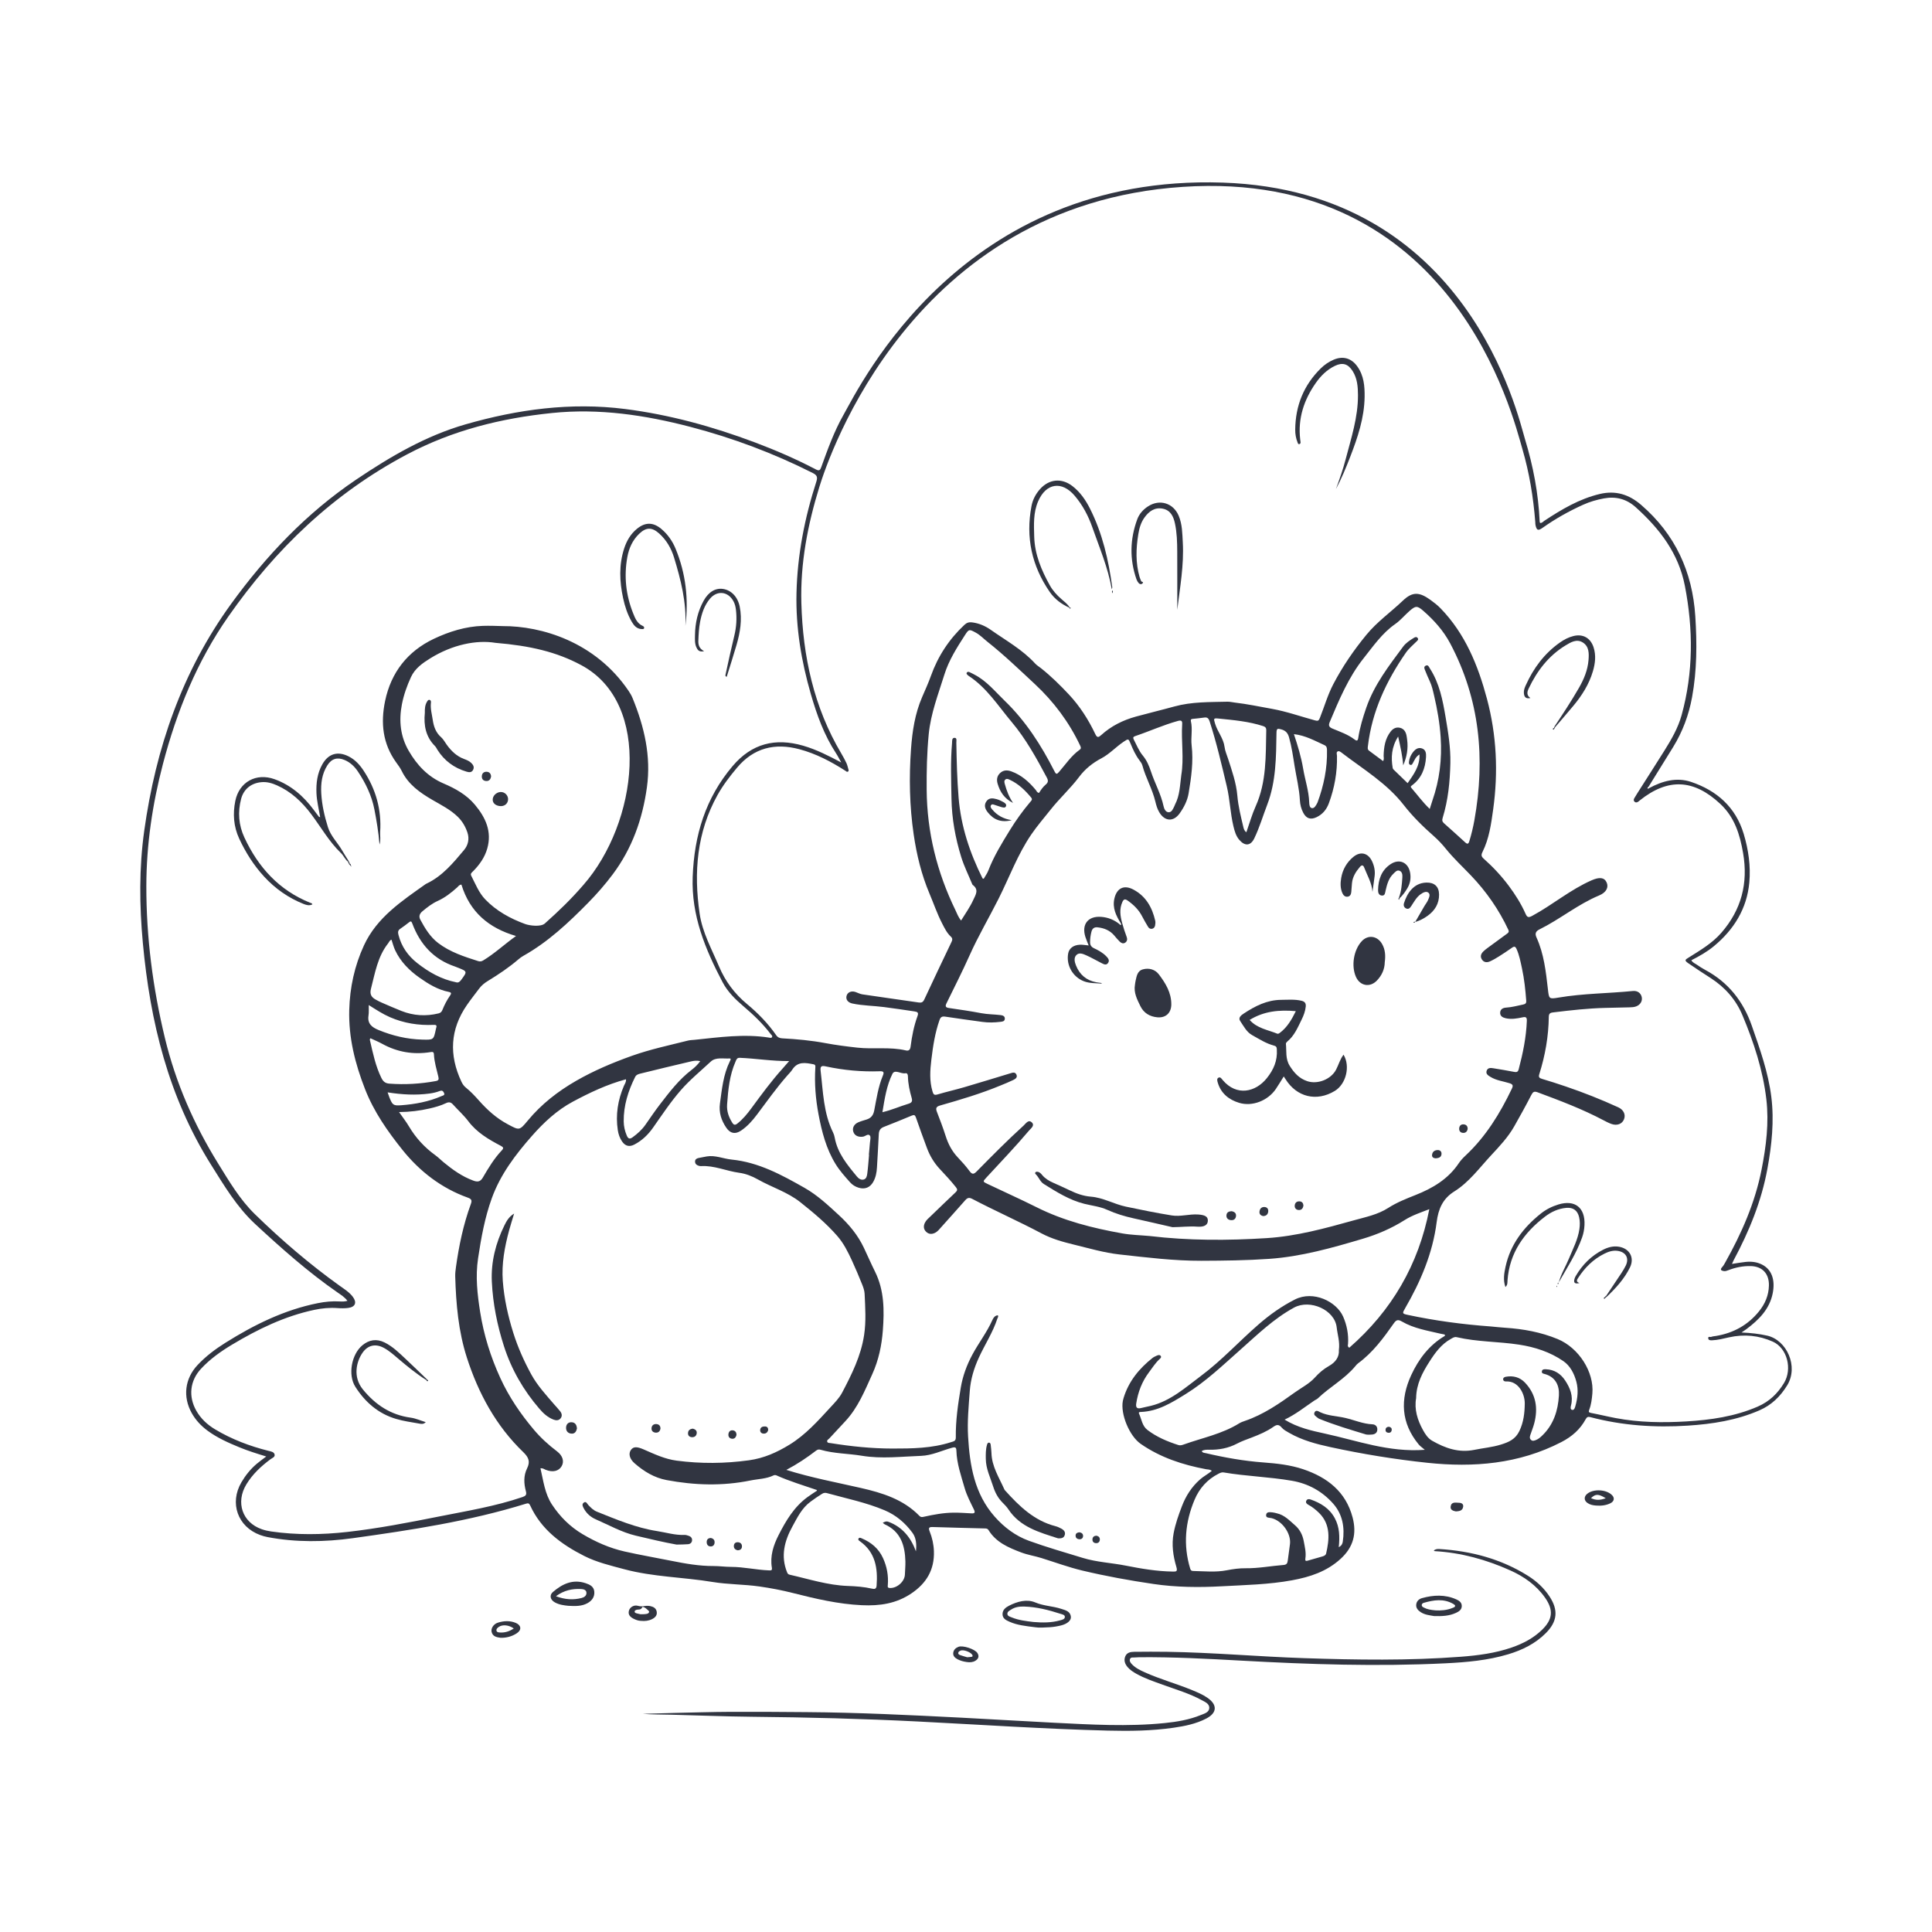 <?xml version="1.0" encoding="utf-8"?>
<!-- Generator: Adobe Illustrator 27.5.0, SVG Export Plug-In . SVG Version: 6.00 Build 0)  -->
<svg version="1.1" xmlns="http://www.w3.org/2000/svg" xmlns:xlink="http://www.w3.org/1999/xlink" x="0px" y="0px"
	 viewBox="0 0 500 500" style="enable-background:new 0 0 500 500;" xml:space="preserve">
<g id="BACKGROUND">
	<g>
		<rect style="fill:#FFFFFF;" width="500" height="500"/>
	</g>
</g>
<g id="OBJECTS">
	<g>
		<path style="fill:#313541;" d="M426.754,203.987c3.445-1.87,7.143-2.9,10.919-1.624c6.638,2.243,11.515,6.52,13.597,13.443
			c1.231,4.094,1.836,8.352,1.451,12.583c-0.615,6.774-3.985,12.205-9.196,16.506c-1.757,1.45-3.74,2.566-5.794,3.614
			c0.323,0.632,0.954,0.834,1.449,1.18c0.687,0.481,1.401,0.933,2.139,1.329c5.963,3.202,9.847,8.122,12.053,14.458
			c2.099,6.03,4.259,12.062,5.046,18.426c0.769,6.223,0.113,12.41-1.013,18.57c-1.538,8.413-4.727,16.19-8.736,23.679
			c-0.135,0.252-0.241,0.521-0.437,0.949c1.27-0.188,2.4-0.397,3.54-0.515c1.439-0.149,2.84-0.007,4.174,0.652
			c2.65,1.31,3.484,4.076,2.844,7.401c-0.799,4.152-3.591,6.925-6.821,9.341c-0.328,0.246-0.676,0.466-1.262,0.869
			c2.427,0.109,4.551,0.341,6.664,0.82c5.024,1.139,8.173,7.977,5.133,12.888c-1.76,2.844-4.006,5.068-7.178,6.445
			c-5.92,2.571-12.138,3.537-18.494,3.95c-8.536,0.555-16.977-0.011-25.272-2.205c-0.6-0.159-0.884-0.008-1.181,0.536
			c-1.449,2.655-3.548,4.503-6.296,5.924c-11.004,5.691-22.76,6.63-34.728,5.357c-8.389-0.892-16.754-2.253-25.016-4.046
			c-3.684-0.799-7.362-1.771-10.685-3.682c-0.689-0.396-1.449-0.786-1.945-1.373c-0.739-0.876-1.292-0.813-2.166-0.196
			c-1.69,1.192-3.6,1.991-5.527,2.737c-1.294,0.501-2.624,0.945-3.845,1.591c-2.305,1.218-4.742,1.655-7.31,1.6
			c-0.614-0.013-1.241-0.021-1.856,0.333c0.217,0.492,0.689,0.464,1.049,0.548c4.921,1.153,9.892,2.033,14.935,2.406
			c3.496,0.259,6.992,0.646,10.3,1.765c6.19,2.095,10.994,5.759,12.761,12.458c1.103,4.183,0.227,7.678-3.081,10.708
			c-3.616,3.312-7.944,4.711-12.576,5.564c-6.013,1.107-12.134,1.22-18.199,1.554c-5.849,0.322-11.79,0.269-17.624-0.588
			c-6.196-0.91-12.372-2.026-18.464-3.481c-3.585-0.856-7.069-2.142-10.595-3.242c-1.723-0.538-3.518-0.8-5.215-1.444
			c-3.293-1.249-6.505-2.6-8.464-5.787c-0.206-0.335-0.479-0.416-0.841-0.425c-4.537-0.114-9.074-0.224-13.61-0.369
			c-0.943-0.03-1.155,0.209-0.788,1.124c0.661,1.646,1.048,3.367,1.105,5.157c0.152,4.753-1.905,8.247-5.817,10.89
			c-3.934,2.657-8.178,3.276-12.83,3.061c-6.107-0.282-11.953-1.659-17.824-3.149c-2.838-0.72-5.73-1.274-8.651-1.693
			c-4.045-0.581-8.165-0.509-12.154-1.169c-7.593-1.257-15.364-1.293-22.831-3.293c-3.527-0.944-7.148-1.793-10.4-3.441
			c-5.885-2.983-11.124-6.812-13.987-13.085c-0.261-0.571-0.54-0.608-1.064-0.446c-14.617,4.532-29.69,6.827-44.786,8.925
			c-7.345,1.021-14.755,1.12-22.106-0.277c-0.657-0.125-1.311-0.31-1.939-0.542c-5.794-2.139-7.972-8.27-4.833-13.631
			c1.047-1.788,2.334-3.397,3.914-4.747c0.73-0.624,1.521-1.177,2.515-1.94c-2.558-0.78-4.777-1.482-6.931-2.367
			c-2.878-1.184-5.717-2.438-8.24-4.301c-1.68-1.24-3.085-2.727-4.108-4.556c-2.364-4.225-1.799-8.927,1.518-12.459
			c2.117-2.255,4.577-4.102,7.181-5.736c7.446-4.671,15.251-8.532,23.96-10.268c1.862-0.371,3.739-0.551,5.639-0.436
			c0.62,0.038,1.242,0.055,1.995-0.164c-0.712-0.939-1.627-1.512-2.502-2.118c-7.63-5.281-14.547-11.424-21.336-17.714
			c-4.777-4.425-8.06-9.962-11.487-15.426c-11.007-17.548-15.738-36.982-17.62-57.31c-0.898-9.705-0.996-19.412,0.354-29.082
			c2.975-21.304,9.78-41.202,22.5-58.735c9.018-12.429,19.538-23.507,32.329-32.131c8.821-5.948,18.034-11.359,28.368-14.324
			c13.478-3.867,27.204-5.747,41.237-3.96c11.56,1.472,22.72,4.548,33.612,8.646c5.389,2.027,10.663,4.312,15.762,6.983
			c0.861,0.451,1.11,0.233,1.397-0.561c1.669-4.617,3.328-9.259,5.755-13.533C222.672,99.66,249,45,316.453,47.257
			c63.571,2.127,76.394,60.437,78.198,66.341c2.132,6.978,3.488,14.101,3.815,21.405c0.005,0.115,0.076,0.226,0.116,0.339
			c0.51,0.054,0.761-0.347,1.094-0.566c4.469-2.948,9.038-5.668,14.33-6.93c4.103-0.979,7.571,0.098,10.728,2.825
			c8.8,7.601,13.263,17.284,14.007,28.775c0.454,7.024,0.439,14.039-0.836,20.999c-0.842,4.598-2.444,8.908-4.898,12.892
			c-2.135,3.466-4.286,6.922-6.43,10.382c-0.155,0.083-0.273,0.196-0.128,0.36C426.478,204.111,426.648,204.02,426.754,203.987z
			 M385.828,343.288c1.256,0.114,2.51,0.253,3.768,0.337c4.645,0.308,9.165,1.127,13.502,2.914c5.521,2.274,9.492,8.56,9.004,14.098
			c-0.127,1.437-0.292,2.842-0.805,4.192c-0.177,0.465-0.199,0.716,0.441,0.836c2.147,0.403,4.27,0.931,6.416,1.337
			c6.033,1.14,12.123,1.226,18.226,0.862c6.354-0.379,12.588-1.264,18.516-3.837c3.017-1.31,5.174-3.404,6.81-6.112
			c2.197-3.635,0.806-9.024-2.883-10.688c-3.601-1.624-7.438-1.992-11.332-1.129c-1.476,0.327-2.939,0.718-4.458,0.773
			c-0.417,0.015-0.94-0.017-0.948-0.576c-0.007-0.522,0.521-0.21,0.789-0.315c0.383-0.15,0.819-0.167,1.233-0.237
			c4.487-0.754,8.233-2.795,11.116-6.36c1.583-1.957,2.515-4.145,2.572-6.688c0.069-3.034-1.669-4.96-4.706-5.034
			c-1.988-0.048-3.932,0.344-5.787,1.063c-0.408,0.158-0.784,0.303-1.202,0.233c-0.705-0.117-0.999-0.391-0.389-1.049
			c0.308-0.333,0.537-0.749,0.762-1.149c4.258-7.588,7.73-15.473,9.423-24.078c1.184-6.019,1.946-12.088,1.235-18.179
			c-0.881-7.546-3.244-14.741-6.177-21.736c-1.71-4.078-4.51-7.239-8.218-9.635c-1.973-1.275-3.946-2.55-5.879-3.892
			c-1.059-0.735-0.629-0.922,0.108-1.386c3.024-1.902,6.13-3.703,8.517-6.447c5.192-5.969,6.975-12.812,5.631-20.627
			c-0.832-4.839-2.19-9.269-5.92-12.748c-6.866-6.403-13.51-6.725-20.836-0.871c-0.131,0.105-0.251,0.227-0.391,0.318
			c-0.299,0.196-0.622,0.295-0.925,0.028c-0.301-0.264-0.282-0.59-0.09-0.913c0.258-0.433,0.516-0.867,0.787-1.292
			c2.319-3.651,4.66-7.289,6.957-10.953c1.833-2.924,3.579-5.912,4.504-9.265c3.058-11.08,3.023-22.237,0.846-33.469
			c-1.638-8.449-6.549-14.793-12.735-20.353c-2.329-2.093-5.069-2.85-8.187-2.277c-1.872,0.344-3.678,0.866-5.407,1.646
			c-3.688,1.663-7.198,3.637-10.505,5.977c-1.169,0.828-1.532,0.648-1.829-0.736c-0.052-0.243-0.033-0.501-0.052-0.752
			c-0.498-6.426-1.536-12.761-3.347-18.95c-2.455-8.391-17.758-72.447-87.871-67.808s-91.71,70.039-94.066,77.661
			c-3.018,9.766-4.939,19.749-4.654,30.027c0.383,13.796,3.215,26.972,10.357,38.988c0.472,0.794,0.912,1.611,1.306,2.446
			c0.229,0.487,0.346,1.028,0.492,1.551c0.064,0.228,0.188,0.508-0.114,0.666c-0.275,0.144-0.432-0.084-0.646-0.221
			c-3.723-2.395-7.627-4.438-11.921-5.582c-6.328-1.686-11.81-0.363-16.137,4.804c-1.866,2.228-3.632,4.53-5.043,7.068
			c-5.362,9.643-6.173,20.014-4.621,30.681c0.708,4.87,3.133,9.189,5.019,13.669c1.612,3.83,4.029,7.061,7.233,9.719
			c2.86,2.373,5.442,5.017,7.568,8.08c0.404,0.581,0.905,0.773,1.589,0.808c3.742,0.195,7.473,0.547,11.156,1.237
			c2.733,0.513,5.48,0.86,8.241,1.168c4.18,0.466,8.423-0.264,12.57,0.72c0.789,0.187,1.122-0.211,1.223-1
			c0.34-2.676,0.853-5.323,1.778-7.862c0.342-0.938,0.035-1.112-0.813-1.24c-2.62-0.393-5.238-0.783-7.866-1.121
			c-2.711-0.349-5.46-0.35-8.145-0.913c-1.134-0.237-1.748-0.985-1.548-1.907c0.211-0.976,1.192-1.447,2.305-1.088
			c0.598,0.193,1.169,0.526,1.779,0.617c4.866,0.724,9.74,1.397,14.608,2.11c0.728,0.107,1.115-0.07,1.448-0.787
			c2.303-4.957,4.653-9.892,7.014-14.822c0.267-0.558,0.365-0.964-0.149-1.441c-1.037-0.96-1.637-2.222-2.274-3.459
			c-1.274-2.475-2.165-5.108-3.245-7.662c-2.081-4.922-3.326-10.067-4.094-15.317c-1.075-7.349-1.223-14.752-0.687-22.159
			c0.332-4.589,1.023-9.111,2.868-13.384c0.783-1.814,1.606-3.617,2.271-5.475c1.83-5.119,4.715-9.517,8.684-13.232
			c0.596-0.558,1.183-0.733,1.927-0.643c1.795,0.218,3.418,0.904,4.878,1.932c3.942,2.777,8.211,5.124,11.515,8.747
			c0.419,0.459,0.983,0.785,1.477,1.177c2.605,2.064,4.979,4.404,7.234,6.812c2.819,3.009,5.059,6.503,6.833,10.247
			c0.474,1,0.833,0.888,1.515,0.269c2.604-2.362,5.636-3.872,9.04-4.807c3.285-0.903,6.599-1.691,9.881-2.597
			c4.522-1.249,9.145-1.128,13.755-1.244c0.623-0.016,1.25,0.147,1.877,0.22c3.253,0.379,6.453,1.052,9.671,1.632
			c3.794,0.685,7.382,1.964,11.062,2.969c0.798,0.218,1.01,0.158,1.319-0.619c1.163-2.926,2.021-5.966,3.496-8.778
			c2.393-4.561,5.262-8.743,8.545-12.738c2.795-3.401,6.337-5.876,9.456-8.855c2.502-2.39,4.298-2.21,7.118-0.177
			c0.921,0.664,1.816,1.354,2.613,2.175c6.39,6.583,9.712,14.791,12.013,23.418c2.508,9.405,2.949,19.005,1.603,28.669
			c-0.523,3.756-1.039,7.518-2.749,10.96c-0.4,0.806-0.328,1.191,0.326,1.771c2.393,2.123,4.588,4.482,6.483,7.025
			c1.667,2.238,3.196,4.647,4.337,7.236c0.435,0.986,0.807,1.002,1.757,0.489c5.253-2.841,9.842-6.782,15.359-9.186
			c1.946-0.848,3.224-0.775,3.839,0.525c0.602,1.274-0.045,2.626-1.924,3.406c-5.517,2.292-10.124,6.161-15.442,8.787
			c-0.958,0.473-1.233,1.066-0.761,2.102c1.929,4.241,2.425,8.814,2.946,13.369c0.287,2.512,0.249,2.599,2.796,2.168
			c6.361-1.077,12.813-1.058,19.209-1.701c1.157-0.116,2.045,0.531,2.276,1.558c0.227,1.007-0.326,1.976-1.379,2.404
			c-0.556,0.226-1.144,0.256-1.735,0.269c-2.102,0.047-4.203,0.097-6.305,0.147c-4.463,0.105-8.891,0.606-13.317,1.143
			c-0.658,0.08-1.302,0.107-1.314,1.121c-0.061,5.083-0.932,10.045-2.462,14.887c-0.246,0.777,0.01,1.013,0.717,1.223
			c2.055,0.61,4.098,1.268,6.128,1.959c4.62,1.573,9.155,3.364,13.593,5.397c1.386,0.635,1.958,1.865,1.5,3.067
			c-0.472,1.239-1.802,1.768-3.276,1.237c-0.709-0.255-1.387-0.608-2.055-0.961c-5.479-2.899-11.26-5.081-17.056-7.234
			c-0.878-0.326-1.202-0.1-1.615,0.703c-1.402,2.728-2.89,5.413-4.402,8.083c-1.587,2.803-3.774,5.136-5.958,7.478
			c-3.055,3.276-5.713,6.985-9.571,9.398c-3.015,1.886-4.136,4.568-4.567,7.955c-1.018,8.005-4.122,15.301-8.138,22.237
			c-0.792,1.367-0.816,1.44,0.706,1.765C371.445,341.813,378.611,342.761,385.828,343.288z M217.709,197.326
			c-0.451-0.802-0.857-1.632-1.359-2.401c-3.069-4.694-4.938-9.875-6.488-15.233c-2.479-8.572-3.938-17.261-3.73-26.203
			c0.23-9.87,2.104-19.452,5.13-28.818c0.396-1.225,0.162-1.714-0.941-2.269c-10.123-5.104-20.681-9.062-31.638-11.924
			c-11.742-3.067-23.635-4.846-35.823-3.592c-13.14,1.352-25.677,4.448-37.517,10.712c-19.062,10.084-34.049,24.488-46.252,41.962
			c-8.094,11.589-13.351,24.53-16.928,38.178c-2.711,10.343-4.27,20.84-4.29,31.539c-0.025,13.307,1.682,26.412,4.8,39.338
			c2.804,11.625,7.534,22.423,13.83,32.58c2.841,4.584,5.576,9.238,9.462,13.029c6.87,6.703,14.144,12.943,21.954,18.539
			c1.195,0.856,2.461,1.63,3.37,2.822c1.14,1.495,0.684,2.667-1.187,2.911c-0.91,0.119-1.851,0.104-2.769,0.037
			c-2.031-0.148-4.026,0.041-6.009,0.463c-7.664,1.632-14.597,5.007-21.259,8.995c-2.928,1.753-5.71,3.731-8.046,6.251
			c-2.872,3.099-3.3,7.159-1.222,10.835c1.172,2.073,2.86,3.629,4.869,4.834c4.317,2.59,8.978,4.351,13.849,5.572
			c0.624,0.156,1.371,0.251,1.545,0.913c0.181,0.689-0.598,0.916-1.04,1.243c-2.453,1.818-4.656,3.871-6.254,6.504
			c-2.829,4.662-1.063,9.859,3.965,11.613c0.788,0.275,1.619,0.466,2.446,0.584c6.574,0.944,13.164,0.863,19.745,0.12
			c7.934-0.896,15.767-2.411,23.592-3.971c7.285-1.452,14.628-2.64,21.693-5.05c0.847-0.289,1.14-0.581,0.897-1.494
			c-0.529-1.99-0.644-4.007,0.301-5.92c0.848-1.718,0.462-2.827-0.987-4.221c-7.067-6.8-11.622-15.233-14.592-24.453
			c-2.187-6.788-2.815-13.909-3.015-21.036c-0.022-0.794,0.079-1.597,0.189-2.387c0.774-5.552,1.913-11.023,3.844-16.298
			c0.348-0.951,0.229-1.325-0.793-1.691c-6.84-2.45-12.483-6.835-16.899-12.36c-3.81-4.766-7.369-9.803-9.676-15.707
			c-2.605-6.666-4.279-13.36-4.092-20.486c0.153-5.821,1.374-11.458,3.819-16.744c3.347-7.237,9.786-11.453,15.988-15.863
			c0.068-0.048,0.149-0.079,0.225-0.115c4.082-1.939,6.874-5.339,9.681-8.685c1.062-1.266,1.425-2.889,0.871-4.528
			c-0.514-1.521-1.298-2.893-2.478-4.049c-1.927-1.887-4.312-3.066-6.593-4.393c-3.245-1.889-6.234-3.988-7.938-7.501
			c-0.382-0.788-0.93-1.502-1.444-2.219c-3.477-4.841-4.037-10.191-2.852-15.876c1.55-7.443,5.86-12.876,12.591-16.077
			c3.943-1.875,8.227-3.222,12.717-3.365c1.721-0.055,3.447,0.009,5.17,0.062C140,162,154,166,162.675,178.795
			c0.397,0.585,0.767,1.215,1.035,1.872c3.03,7.415,4.833,15.013,3.706,23.117c-1.144,8.23-3.828,15.795-8.853,22.508
			c-1.949,2.604-4.058,5.016-6.334,7.33c-5.11,5.196-10.389,10.16-16.801,13.758c-0.437,0.245-0.85,0.549-1.231,0.875
			c-2.468,2.115-5.153,3.921-7.923,5.607c-0.874,0.532-1.652,1.153-2.265,1.977c-1.054,1.417-2.161,2.798-3.165,4.25
			c-4.369,6.323-4.671,12.959-1.434,19.839c0.27,0.575,0.621,1.111,1.119,1.511c1.251,1.007,2.348,2.169,3.409,3.365
			c2.16,2.436,4.525,4.585,7.441,6.137c3.023,1.609,3.012,1.723,5.206-0.931c3.505-4.241,7.764-7.558,12.499-10.282
			c4.604-2.649,9.495-4.714,14.482-6.49c4.709-1.677,9.619-2.712,14.466-3.933c0.566-0.142,1.167-0.144,1.753-0.205
			c6.398-0.665,12.789-1.582,19.239-0.569c0.26,0.041,0.629,0.183,0.79-0.151c0.158-0.326-0.185-0.525-0.35-0.745
			c-2.041-2.7-4.474-5.016-7.043-7.201c-2.126-1.809-4.119-3.768-5.426-6.257c-4.48-8.534-8.099-17.223-7.728-27.253
			c0.398-10.755,3.296-20.358,10.326-28.657c4.975-5.873,11.064-7.361,18.258-5.283C211.297,193.982,214.46,195.603,217.709,197.326
			z M211.442,385.779c-0.058-0.121-0.066-0.174-0.09-0.182c-3.494-1.204-7.042-2.257-10.423-3.777
			c-0.204-0.092-0.526-0.092-0.724,0.005c-1.9,0.931-3.999,0.914-6.009,1.325c-7.241,1.478-14.459,1.245-21.678-0.107
			c-3.202-0.6-5.878-2.242-8.283-4.339c-1.332-1.161-1.623-2.495-0.966-3.443c0.629-0.907,1.55-0.918,3.298-0.156
			c2.769,1.207,5.478,2.505,8.559,2.909c6.255,0.821,12.452,0.769,18.712-0.093c3.884-0.535,7.233-2.049,10.48-4.038
			c4.15-2.543,7.348-6.13,10.593-9.659c1.107-1.204,2.279-2.378,3.051-3.847c2.483-4.726,4.849-9.448,5.669-14.869
			c0.545-3.6,0.295-7.12,0.131-10.676c-0.038-0.819-0.333-1.655-0.644-2.428c-0.832-2.067-1.689-4.127-2.626-6.149
			c-1.041-2.248-2.127-4.456-3.791-6.369c-2.863-3.292-6.182-6.054-9.575-8.753c-3.305-2.629-7.363-3.845-10.979-5.89
			c-1.51-0.854-3.142-1.499-4.851-1.728c-3.327-0.446-6.468-1.941-9.906-1.724c-0.204,0.013-0.419-0.048-0.619-0.108
			c-0.534-0.159-0.891-0.506-0.892-1.081c-0.002-0.559,0.411-0.803,0.892-0.909c0.697-0.154,1.399-0.283,2.103-0.404
			c2.239-0.385,4.308,0.594,6.471,0.809c6.975,0.693,12.963,3.963,18.881,7.324c3.299,1.873,6.093,4.488,8.876,7.054
			c2.641,2.435,4.915,5.165,6.474,8.467c0.969,2.054,1.877,4.138,2.885,6.169c2.404,4.844,2.403,10.029,2.018,15.182
			c-0.29,3.878-1.08,7.692-2.735,11.339c-1.951,4.299-3.699,8.665-6.98,12.182c-1.377,1.476-2.756,2.95-4.123,4.435
			c-0.24,0.261-0.714,0.456-0.551,0.891c0.13,0.346,0.581,0.289,0.897,0.34c5.276,0.845,10.585,1.398,15.928,1.404
			c5.119,0.005,10.248-0.047,15.203-1.652c0.65-0.211,1.256-0.24,1.242-1.217c-0.061-4.35,0.571-8.647,1.29-12.917
			c0.503-2.99,1.542-5.811,2.998-8.524c1.629-3.036,3.765-5.77,5.169-8.931c0.266-0.6,0.65-1.178,1.415-1.249
			c0.229,0.351-0.026,0.58-0.113,0.849c-1.16,3.58-3.244,6.724-4.799,10.12c-1.262,2.756-2.114,5.571-2.338,8.585
			c-0.293,3.944-0.675,7.901-0.442,11.847c0.442,7.497,1.648,14.798,6.889,20.72c2.458,2.778,5.398,4.987,8.859,6.242
			c4.573,1.658,9.263,2.998,13.918,4.424c3.637,1.114,7.456,1.272,11.167,2.007c4.006,0.793,8.026,1.472,12.125,1.532
			c0.861,0.013,1.31,0.035,0.943-1.204c-0.836-2.823-1.27-5.733-0.709-8.712c0.454-2.413,1.273-4.707,2.14-6.983
			c1.015-2.666,2.515-5.017,4.684-6.934c0.944-0.834,2.073-1.399,3.053-2.224c-0.468-0.415-1.002-0.34-1.48-0.429
			c-6.048-1.135-11.801-3.016-16.918-6.562c-2.902-2.011-5.288-7.696-4.616-11.148c0.048-0.247,0.116-0.491,0.189-0.732
			c1.31-4.309,4.024-7.607,7.486-10.358c0.323-0.256,0.726-0.418,1.104-0.597c0.358-0.169,0.789-0.266,1.032,0.104
			c0.231,0.352-0.146,0.637-0.368,0.845c-1.055,0.988-1.815,2.207-2.674,3.345c-1.811,2.399-2.853,5.127-3.309,8.087
			c-0.148,0.961,0.147,1.465,1.231,1.187c0.853-0.219,1.722-0.371,2.577-0.582c5.116-1.265,8.971-4.779,12.993-7.778
			c5.31-3.959,9.828-8.91,14.84-13.271c2.921-2.542,6.017-4.743,9.434-6.471c4.763-2.408,10.756,0.517,12.48,4.452
			c0.96,2.191,1.42,4.575,1.262,7.022c-0.019,0.297-0.24,0.66,0.321,1.015c10.987-9.579,17.941-21.512,20.71-35.859
			c-2.09,0.822-4.37,1.547-6.395,2.827c-3.368,2.129-6.97,3.686-10.788,4.821c-7.952,2.364-15.931,4.629-24.249,5.21
			c-5.828,0.406-11.671,0.475-17.522,0.496c-7.146,0.025-14.182-0.857-21.243-1.638c-4.028-0.446-7.91-1.608-11.826-2.557
			c-2.847-0.69-5.713-1.496-8.329-2.886c-5.906-3.138-12.029-5.835-17.949-8.94c-0.82-0.43-1.263-0.261-1.81,0.363
			c-2.052,2.34-4.141,4.646-6.213,6.968c-0.476,0.533-0.913,1.112-1.567,1.445c-0.828,0.422-1.647,0.407-2.333-0.263
			c-0.686-0.669-0.727-1.486-0.319-2.324c0.34-0.697,0.941-1.175,1.487-1.699c2.156-2.067,4.293-4.152,6.468-6.199
			c0.511-0.481,0.495-0.775,0.059-1.328c-1.306-1.655-2.751-3.181-4.183-4.72c-1.485-1.596-2.572-3.426-3.322-5.46
			c-0.96-2.604-1.926-5.206-2.825-7.83c-0.226-0.66-0.478-0.753-1.075-0.505c-2.408,0.999-4.819,1.991-7.249,2.934
			c-0.919,0.357-1.255,0.956-1.295,1.911c-0.12,2.858-0.311,5.712-0.468,8.568c-0.073,1.317-0.312,2.591-0.97,3.754
			c-0.82,1.45-2.152,1.983-3.752,1.505c-0.865-0.258-1.621-0.714-2.221-1.387c-1.343-1.507-2.695-3.008-3.762-4.737
			c-2.448-3.966-3.582-8.44-4.425-12.903c-0.743-3.939-1.078-8.002-0.819-12.057c0.025-0.39,0.068-0.756-0.467-0.861
			c-2.052-0.405-4.085-0.824-5.5,1.378c-0.36,0.561-0.855,1.037-1.299,1.543c-2.806,3.197-5.268,6.661-7.813,10.061
			c-1.191,1.591-2.495,3.07-4.16,4.187c-1.484,0.996-2.774,0.745-3.789-0.734c-1.305-1.902-1.979-3.951-1.656-6.306
			c0.509-3.709,0.86-7.447,2.548-10.878c0.124-0.252,0.465-0.791-0.065-0.759c-1.648,0.1-3.565-0.399-4.858,0.807
			c-2.609,2.433-5.388,4.692-7.746,7.397c-2.662,3.053-4.886,6.424-7.208,9.723c-1.283,1.823-2.842,3.319-4.823,4.35
			c-1.291,0.672-2.353,0.407-3.176-0.789c-0.606-0.881-0.951-1.885-1.109-2.93c-0.6-3.971,0.005-7.782,1.578-11.462
			c0.219-0.513,0.622-0.989,0.541-1.711c-4.892,1.32-9.372,3.449-13.734,5.782c-4.117,2.202-7.524,5.377-10.594,8.861
			c-4.27,4.846-8.164,9.972-10.394,16.13c-1.826,5.041-2.762,10.277-3.562,15.58c-0.713,4.727-0.175,9.35,0.546,13.912
			c0.929,5.884,2.699,11.566,5.217,17.058c2.262,4.933,5.237,9.279,8.688,13.375c1.769,2.099,3.787,3.93,5.977,5.591
			c1.513,1.147,1.902,2.624,1.206,3.838c-0.753,1.315-2.335,1.666-4.142,0.936c-0.374-0.151-0.702-0.452-1.345-0.389
			c0.763,3.241,1.109,6.553,2.995,9.407c2.068,3.129,4.645,5.708,7.899,7.638c3.424,2.03,7.025,3.622,10.897,4.495
			c4.017,0.906,8.081,1.601,12.119,2.414c3.587,0.722,7.183,1.355,10.859,1.342c1.517-0.005,3.027,0.219,4.533,0.221
			c3.295,0.005,6.508,0.77,9.785,0.902c0.527,0.021,0.93,0.078,0.805-0.665c-0.512-3.054,0.385-5.814,1.751-8.493
			c1.902-3.73,4.015-7.291,7.483-9.82C209.794,386.848,210.635,386.321,211.442,385.779z M297.481,319.874
			c10.097,1.207,20.223,1.192,30.35,0.549c7.729-0.491,15.163-2.543,22.577-4.611c3.026-0.844,6.148-1.459,8.864-3.202
			c2.204-1.415,4.622-2.373,7.055-3.335c4.433-1.753,8.46-4.13,11.205-8.234c0.486-0.727,1.107-1.382,1.749-1.982
			c5.248-4.905,8.92-10.892,11.984-17.308c0.38-0.795,0.292-1.133-0.614-1.418c-1.637-0.515-3.391-0.703-4.892-1.618
			c-0.613-0.374-1.336-0.782-0.993-1.659c0.308-0.789,1.084-0.689,1.75-0.583c1.743,0.278,3.485,0.571,5.217,0.908
			c0.651,0.126,1.086,0.172,1.303-0.653c1.085-4.118,1.946-8.266,2.108-12.542c0.035-0.926-0.286-1.076-1.084-0.905
			c-1.442,0.309-2.898,0.572-4.373,0.242c-0.786-0.176-1.502-0.549-1.448-1.476c0.054-0.923,0.776-1.234,1.602-1.284
			c1.479-0.091,2.896-0.497,4.337-0.788c0.609-0.123,0.856-0.354,0.808-1.002c-0.209-2.813-0.507-5.616-1.103-8.373
			c-0.363-1.68-0.677-3.378-1.389-4.974c-0.314-0.704-0.593-0.775-1.191-0.355c-1.101,0.773-2.222,1.521-3.36,2.239
			c-0.744,0.469-1.51,0.919-2.31,1.282c-0.789,0.358-1.603,0.325-2.125-0.49c-0.52-0.813-0.2-1.53,0.443-2.132
			c0.306-0.287,0.636-0.551,0.974-0.801c1.658-1.223,3.321-2.441,4.987-3.653c0.383-0.279,0.725-0.482,0.437-1.099
			c-2.443-5.224-5.71-9.902-9.672-14.05c-2.176-2.279-4.491-4.423-6.477-6.884c-0.951-1.179-1.985-2.285-3.126-3.289
			c-2.815-2.478-5.491-5.101-7.796-8.064c-4.37-5.62-10.427-9.219-15.958-13.45c-0.32-0.245-0.744-0.612-1.131-0.411
			c-0.426,0.221-0.188,0.764-0.179,1.159c0.093,4.217-0.638,8.288-2.095,12.239c-0.594,1.609-1.586,2.841-3.154,3.602
			c-1.533,0.744-2.661,0.415-3.47-1.102c-0.542-1.018-0.822-2.132-0.881-3.268c-0.156-2.993-0.896-5.9-1.368-8.837
			c-0.397-2.472-0.75-4.983-1.433-7.42c-0.322-1.15-0.901-1.783-2.046-2.084c-0.866-0.228-1.187-0.308-1.206,0.853
			c-0.103,6.304-0.093,12.636-2.406,18.66c-1.115,2.903-1.994,5.902-3.346,8.707c-0.941,1.953-2.431,2.046-3.856,0.401
			c-0.889-1.026-1.229-2.262-1.537-3.543c-0.818-3.402-0.909-6.934-1.713-10.316c-1.339-5.631-2.649-11.277-4.435-16.795
			c-0.246-0.761-0.569-1.151-1.415-1.022c-0.996,0.152-2.002,0.243-3.005,0.345c-0.369,0.037-0.535,0.187-0.444,0.569
			c0.493,2.084-0.047,4.204,0.195,6.289c0.488,4.193-0.1,8.315-0.785,12.421c-0.314,1.881-1.201,3.606-2.295,5.15
			c-1.629,2.3-3.912,2.12-5.328-0.317c-0.492-0.845-0.758-1.774-0.983-2.719c-0.77-3.241-2.493-6.14-3.359-9.35
			c-0.127-0.47-0.443-0.91-0.745-1.308c-1.001-1.321-1.677-2.808-2.304-4.326c-0.554-1.341-0.562-1.323-1.81-0.488
			c-1.992,1.334-3.614,3.159-5.76,4.29c-2.261,1.191-4.212,2.757-5.758,4.817c-2.244,2.991-5.033,5.504-7.357,8.446
			c-1.688,2.136-3.474,4.185-5.018,6.446c-3.536,5.175-5.664,11.065-8.453,16.61c-2.471,4.914-5.272,9.658-7.52,14.69
			c-1.869,4.182-3.955,8.267-5.966,12.385c-0.382,0.782-0.241,1.094,0.659,1.222c2.789,0.398,5.577,0.815,8.345,1.336
			c1.666,0.314,3.347,0.294,5.013,0.498c0.519,0.064,1.147,0.254,1.07,0.996c-0.068,0.656-0.624,0.683-1.14,0.746
			c-1.552,0.189-3.103,0.234-4.654,0.019c-3.207-0.446-6.417-0.875-9.618-1.364c-0.815-0.124-1.206,0.093-1.483,0.881
			c-1.168,3.319-1.688,6.757-2.107,10.232c-0.335,2.78-0.53,5.514,0.295,8.249c0.224,0.744,0.413,1.036,1.268,0.782
			c2.295-0.682,4.637-1.208,6.935-1.88c3.992-1.167,7.966-2.398,11.948-3.601c0.572-0.173,1.212-0.402,1.551,0.304
			c0.381,0.795-0.281,1.172-0.832,1.441c-1.056,0.515-2.153,0.946-3.239,1.397c-5.096,2.114-10.374,3.682-15.67,5.19
			c-0.954,0.272-1.199,0.67-0.84,1.6c0.801,2.078,1.602,4.161,2.276,6.282c0.662,2.084,1.63,3.944,3.139,5.541
			c1.067,1.13,2.119,2.29,3.036,3.54c0.707,0.964,1.122,0.849,1.899,0.061c3.956-4.013,7.917-8.026,12.091-11.815
			c0.583-0.529,1.274-1.696,2.162-0.808c0.796,0.796-0.265,1.52-0.764,2.111c-3.527,4.178-7.317,8.12-11.019,12.14
			c-0.966,1.049-0.958,1.049,0.32,1.662c4.208,2.016,8.48,3.912,12.643,6.002c7.048,3.539,14.546,5.419,22.214,6.79
			C292.76,319.619,295.136,319.661,297.481,319.874z M128.219,166.366c-4.84-0.803-11.1,0.425-16.877,4.016
			c-2.014,1.252-3.953,2.612-4.981,4.849c-1.037,2.255-1.865,4.581-2.346,7.039c-0.831,4.247-0.399,8.333,1.772,12.062
			c2.139,3.674,4.925,6.689,9.029,8.442c2.993,1.278,5.917,2.892,8.081,5.479c2.762,3.302,4.476,6.927,3.197,11.374
			c-0.657,2.285-1.988,4.153-3.633,5.826c-0.316,0.322-0.794,0.618-0.516,1.162c1.088,2.131,1.989,4.439,3.647,6.16
			c2.865,2.972,6.44,4.945,10.312,6.359c1.19,0.435,4.061,0.792,5.096-0.133c3.692-3.303,6.736-6.219,10-10
			c14-16,18-47-0.622-56.887C144.038,168.713,137.207,167.118,128.219,166.366z M248.73,238.233
			c1.126-1.829,2.302-3.464,3.141-5.307c0.609-1.335,1.565-2.662-0.134-3.912c-0.063-0.046-0.1-0.136-0.132-0.213
			c-0.96-2.329-2.097-4.603-2.839-7c-1.52-4.91-2.437-9.934-2.523-15.114c-0.08-4.793-0.272-9.582,0.145-14.367
			c0.047-0.536-0.105-1.397,0.689-1.369c0.631,0.022,0.414,0.798,0.422,1.271c0.083,4.747,0.2,9.484,0.588,14.226
			c0.607,7.416,2.895,14.276,6.189,20.865c0.026,0.052,0.141,0.059,0.305,0.122c0.404-0.714,0.913-1.4,1.209-2.168
			c1.429-3.711,3.498-7.06,5.571-10.433c1.572-2.558,3.308-4.96,5.23-7.247c0.284-0.338,0.714-0.647,0.275-1.177
			c-1.542-1.861-3.249-3.527-5.47-4.567c-0.361-0.169-0.805-0.422-1.19-0.113c-0.437,0.351-0.248,0.858-0.127,1.291
			c0.446,1.599,1.012,3.152,2.097,4.779c-2.26-1.126-3.337-2.837-3.971-4.897c-0.318-1.034-0.233-2.012,0.585-2.803
			c0.856-0.828,1.855-0.855,2.93-0.47c2.625,0.941,4.602,2.721,6.344,4.821c0.223,0.268,0.315,0.696,0.842,0.747
			c0.479-0.768,1.004-1.544,1.712-2.133c0.674-0.561,0.717-1.049,0.305-1.821c-2.673-5.013-5.421-10.016-9.076-14.359
			c-3.521-4.184-6.481-8.942-11.22-12.004c-0.07-0.045-0.127-0.11-0.187-0.169c-0.178-0.175-0.416-0.348-0.237-0.632
			c0.161-0.255,0.453-0.239,0.68-0.141c0.461,0.197,0.9,0.445,1.346,0.676c3.127,1.625,5.294,4.342,7.77,6.729
			c5.461,5.267,9.472,11.533,12.877,18.229c0.451,0.887,0.638,0.845,1.213,0.184c1.708-1.961,3.155-4.169,5.313-5.71
			c0.455-0.325,0.348-0.646,0.143-1.08c-2.869-6.079-6.833-11.371-11.73-15.931c-4.022-3.745-7.988-7.562-12.307-10.98
			c-0.986-0.781-1.846-1.716-2.973-2.325c-1.681-0.909-1.773-0.969-2.797,0.623c-2.086,3.243-4.166,6.478-5.334,10.231
			c-1.585,5.092-3.529,10.059-4.053,15.45c-0.466,4.786-0.567,9.568-0.53,14.362c0.084,10.948,2.655,21.308,7.436,31.136
			C247.673,236.392,247.974,237.321,248.73,238.233z M370.014,209.351c0.278-0.876,0.466-1.519,0.687-2.152
			c1.854-5.309,2.516-10.753,2.143-16.373c-0.243-3.664-0.864-7.236-1.698-10.797c-0.298-1.274-0.564-2.535-1.122-3.726
			c-0.427-0.913-0.824-1.842-1.194-2.78c-0.162-0.41-0.449-0.939,0.12-1.231c0.669-0.343,0.846,0.309,1.104,0.707
			c2.486,3.836,3.332,8.271,4.067,12.617c0.66,3.905,1.321,7.851,1.231,11.892c-0.108,4.823-0.574,9.552-1.994,14.162
			c-0.198,0.643-0.097,0.999,0.367,1.41c1.825,1.618,3.64,3.248,5.435,4.9c0.574,0.528,0.861,0.498,1.099-0.284
			c0.542-1.773,0.976-3.565,1.303-5.391c2.86-15.949,1.435-31.308-6.263-45.81c-1.739-3.276-4.181-5.99-6.946-8.407
			c-1.603-1.402-2.023-1.341-3.648,0.095c-1.228,1.085-2.294,2.388-3.626,3.316c-3.387,2.361-5.679,5.716-8.174,8.852
			c-3.935,4.946-6.351,10.755-8.783,16.533c-0.386,0.917-0.139,1.315,0.745,1.686c1.934,0.812,3.947,1.49,5.644,2.777
			c0.652,0.495,0.884,0.39,1.008-0.413c0.412-2.668,1.194-5.244,2.072-7.789c2.05-5.942,5.855-10.837,9.532-15.797
			c0.694-0.936,1.708-1.617,2.717-2.235c0.321-0.197,0.695-0.41,1.023-0.03c0.369,0.428-0.033,0.695-0.282,0.946
			c-0.949,0.952-1.999,1.814-2.769,2.928c-5.042,7.288-8.731,15.131-9.789,24.043c-0.054,0.453-0.175,0.934,0.284,1.276
			c1.203,0.895,2.408,1.787,3.63,2.694c0.323-0.53,0.134-0.947,0.143-1.35c0.052-2.264,0.374-4.454,1.824-6.303
			c0.608-0.775,1.417-1.214,2.435-0.958c0.966,0.242,1.431,0.977,1.643,1.893c0.085,0.367,0.121,0.746,0.174,1.121
			c0.332,2.348-0.091,4.583-1.016,6.7c-0.168-2.397-0.708-4.764-1.304-7.46c-1.736,2.761-1.88,5.418-1.404,8.175
			c0.026,0.15,0.148,0.303,0.263,0.415c1.186,1.157,2.381,2.306,3.595,3.479c1.547-2.256,3.183-4.377,3.074-7.428
			c-1.021,0.606-1.279,1.479-1.713,2.22c-0.149,0.255-0.266,0.574-0.638,0.475c-0.421-0.112-0.421-0.478-0.378-0.821
			c0.108-0.851,0.428-1.626,0.931-2.315c0.603-0.825,1.369-1.486,2.448-1.119c1.014,0.346,1.089,1.342,1.037,2.229
			c-0.173,2.932-1.169,5.49-3.607,7.311c-0.275,0.205-0.485,0.335-0.193,0.667C366.792,205.66,368.16,207.577,370.014,209.351z
			 M366.491,361.848c-0.509,2.855,0.329,5.646,1.785,8.268c0.585,1.053,1.274,2.128,2.361,2.747
			c3.388,1.931,6.897,3.179,10.936,2.353c2.291-0.469,4.635-0.664,6.889-1.367c2.001-0.624,3.732-1.353,4.758-3.507
			c1.096-2.299,1.357-4.684,1.39-7.082c0.035-2.548-1.653-5.898-4.808-5.74c-0.346,0.017-0.728-0.087-0.781-0.484
			c-0.063-0.468,0.324-0.664,0.705-0.732c1.909-0.342,3.623,0.128,4.952,1.531c2.862,3.02,3.405,6.621,2.381,10.533
			c-0.264,1.01-0.675,1.98-1.001,2.974c-0.145,0.442-0.256,0.898,0.152,1.288c0.422,0.404,0.882,0.202,1.299,0.042
			c0.635-0.244,1.139-0.692,1.629-1.164c2.935-2.825,4.077-6.471,4.307-10.343c0.155-2.607-0.874-4.76-3.586-5.549
			c-0.364-0.106-0.939-0.136-0.821-0.745c0.106-0.543,0.644-0.522,1.033-0.508c2.181,0.079,3.833,1.145,5.005,2.927
			c1.276,1.941,2.12,4.005,1.508,6.419c-0.099,0.391-0.268,1.074,0.316,1.175c0.503,0.087,0.68-0.546,0.804-0.975
			c0.599-2.086,0.819-4.232,0.256-6.327c-0.561-2.085-1.574-4.094-3.361-5.324c-3.435-2.364-7.356-3.636-11.47-4.267
			c-5.358-0.822-10.832-0.69-16.141-1.932c-0.602-0.141-1.038,0.198-1.517,0.462c-2.489,1.374-4.09,3.615-5.556,5.914
			C368.123,355.238,366.542,358.174,366.491,361.848z M346.5,349.41c0.291-2.183-0.36-4.002-0.563-5.87
			c-0.493-4.558-6.905-7.387-11.049-5.128c-5.266,2.87-9.467,6.988-13.842,10.861c-4.592,4.064-8.97,8.281-14.249,11.544
			c-3.63,2.244-7.125,4.416-11.509,4.598c-0.251,0.01-0.719-0.018-0.499,0.456c0.663,1.428,0.787,3.141,2.165,4.196
			c2.403,1.84,5.146,2.987,8,3.907c0.478,0.154,0.906,0.035,1.347-0.123c4.837-1.735,9.957-2.724,14.403-5.49
			c0.458-0.285,0.989-0.468,1.504-0.644c4.759-1.624,8.85-4.448,12.868-7.341c1.763-1.269,3.759-2.247,5.246-3.904
			c1.043-1.163,2.237-2.182,3.598-2.946C345.657,352.548,346.62,351.178,346.5,349.41z M346.47,400.403
			c0.786-0.393,0.965-0.93,1.042-1.436c0.545-3.615-0.037-7.053-2.483-9.818c-2.826-3.194-6.417-5.197-10.709-5.935
			c-5.851-1.006-11.8-1.156-17.648-2.151c-0.489-0.083-0.894,0.122-1.313,0.333c-2.911,1.466-4.969,3.799-6.201,6.725
			c-2.438,5.787-2.987,11.755-1.134,17.853c0.145,0.476,0.368,0.588,0.786,0.596c2.895,0.058,5.795,0.378,8.679-0.184
			c1.612-0.314,3.244-0.545,4.884-0.524c3.296,0.042,6.526-0.592,9.792-0.848c0.736-0.058,1.015-0.372,1.096-1.067
			c0.169-1.46,0.425-2.911,0.587-4.372c0.307-2.767-2.063-6.033-4.796-6.686c-0.562-0.134-1.513,0.007-1.379-0.869
			c0.13-0.851,1.033-0.662,1.688-0.61c0.371,0.03,0.735,0.158,1.102,0.239c1.951,0.429,3.245,1.852,4.671,3.079
			c1.269,1.092,1.974,2.506,2.272,4.114c0.274,1.482,0.657,2.965,0.422,4.497c-0.073,0.478-0.006,0.738,0.571,0.567
			c1.289-0.382,2.586-0.737,3.877-1.111c0.416-0.121,0.824-0.316,0.927-0.77c0.802-3.508,1.268-7.449-1.843-10.496
			c-0.847-0.829-1.757-1.554-2.804-2.119c-0.367-0.198-0.721-0.533-0.488-1.021c0.221-0.463,0.68-0.481,1.098-0.333
			c2.635,0.93,4.909,2.286,6.294,4.884C346.688,395.251,346.751,397.683,346.47,400.403z M237.044,401.481
			c0.188-1.745,0.095-3.448-0.916-4.817c-1.869-2.532-4.228-4.55-7.165-5.792c-4.82-2.04-9.945-3.065-14.959-4.459
			c-0.439-0.122-0.823-0.076-1.203,0.154c-1.043,0.631-2.03,1.334-3.016,2.053c-2.276,1.66-3.438,4.128-4.722,6.456
			c-2.047,3.711-3.068,7.639-1.366,11.839c0.147,0.362,0.307,0.536,0.676,0.619c4.989,1.128,9.884,2.733,15.059,2.91
			c2.1,0.072,4.192,0.232,6.251,0.699c0.604,0.137,1.111,0.145,1.18-0.783c0.333-4.483-0.279-8.582-4.266-11.447
			c-0.245-0.176-0.658-0.389-0.372-0.788c0.209-0.291,0.543-0.106,0.808,0.006c2.435,1.036,4.348,2.609,5.482,5.081
			c1.025,2.235,1.442,4.55,1.251,6.988c-0.029,0.373-0.138,0.729,0.485,0.77c1.856,0.121,3.881-1.653,3.938-3.497
			c0.035-1.134,0.155-2.269,0.125-3.401c-0.111-4.128-1.208-7.725-5.376-9.594c-0.174-0.078-0.306-0.252-0.48-0.401
			c0.76-0.359,0.974-0.431,1.565-0.204C233.589,395.243,235.743,397.943,237.044,401.481z M368.742,375.212
			c-0.658-0.57-1.199-0.921-1.59-1.395c-4.578-5.547-4.836-11.652-1.932-17.934c1.904-4.119,4.605-7.717,8.626-10.11
			c0.099-0.059,0.197-0.164,0.012-0.402c-0.267-0.051-0.633-0.108-0.992-0.193c-3.428-0.815-6.952-1.363-10.051-3.168
			c-0.972-0.566-1.443-0.466-2.077,0.438c-2.679,3.818-5.44,7.577-9.265,10.38c-0.267,0.196-0.488,0.464-0.701,0.723
			c-2.761,3.342-6.637,5.385-9.72,8.352c-0.236,0.227-0.576,0.343-0.855,0.531c-2.496,1.679-4.834,3.591-7.745,4.965
			c3.347,2.057,6.913,2.852,10.378,3.602C351.21,372.813,359.386,375.907,368.742,375.212z M203.502,380.406
			c6.476,2.032,12.923,3.221,19.304,4.681c5.579,1.276,10.975,2.942,15.124,7.206c0.406,0.417,0.748,0.336,1.228,0.23
			c2.502-0.552,5.01-1.023,7.596-1.048c1.561-0.015,3.105,0.098,4.656,0.182c0.804,0.043,1.043-0.16,0.635-1.004
			c-0.875-1.813-1.844-3.621-2.395-5.54c-0.912-3.178-2.041-6.331-2.137-9.695c-0.023-0.816-0.264-0.983-1.123-0.745
			c-2.665,0.737-5.224,2.005-8.02,2.102c-5.103,0.176-10.189,0.823-15.328-0.029c-3.549-0.588-7.204-0.538-10.699-1.558
			c-0.461-0.134-0.792-0.034-1.156,0.245C208.823,377.244,206.358,378.907,203.502,380.406z M224.91,298.872
			c-0.016-0.001-0.032-0.003-0.047-0.004c0.095-1.046,0.204-2.091,0.279-3.139c0.044-0.627,0.291-1.466-0.012-1.84
			c-0.48-0.594-1.163,0.186-1.781,0.277c-1.188,0.174-2.145-0.244-2.488-1.201c-0.364-1.013,0.129-2.034,1.293-2.527
			c0.693-0.294,1.429-0.488,2.148-0.72c1.138-0.368,1.704-1.082,1.946-2.324c0.592-3.048,1.038-6.146,2.243-9.042
			c0.374-0.898,0.158-1.146-0.816-1.111c-4.684,0.166-9.327-0.263-13.907-1.248c-1.092-0.235-1.545-0.137-1.393,1.131
			c0.647,5.405,0.726,10.919,3.217,15.953c0.203,0.41,0.343,0.866,0.424,1.317c0.729,4.031,3.241,7.044,5.734,10.064
			c0.436,0.528,1.021,0.979,1.745,0.811c0.724-0.168,0.869-0.919,0.948-1.505C224.66,302.141,224.762,300.503,224.91,298.872z
			 M103.277,287.803c0.949,1.365,1.832,2.484,2.552,3.699c1.765,2.977,4.043,5.456,6.846,7.477c0.747,0.538,1.396,1.212,2.109,1.8
			c2.344,1.932,4.794,3.691,7.679,4.751c1.029,0.378,1.803,0.403,2.481-0.758c1.439-2.465,2.914-4.927,4.889-7.022
			c0.57-0.604,0.485-0.839-0.259-1.231c-3.131-1.645-6.156-3.416-8.365-6.336c-1.185-1.567-2.678-2.897-3.998-4.366
			c-0.537-0.597-1.069-0.667-1.773-0.331c-1.368,0.653-2.811,1.059-4.298,1.395C108.632,287.451,106.107,287.783,103.277,287.803z
			 M119.418,228.939c-0.589,0.02-0.796,0.445-1.094,0.714c-1.536,1.384-3.153,2.651-5.048,3.51c-1.472,0.667-2.714,1.643-3.947,2.67
			c-0.794,0.661-0.981,1.369-0.538,2.195c1.209,2.254,2.553,4.459,4.611,6.028c3.08,2.349,6.729,3.524,10.369,4.682
			c0.488,0.155,0.887,0.061,1.308-0.195c2.975-1.808,5.506-4.199,8.469-6.307C126.51,240.185,121.592,236.053,119.418,228.939z
			 M322.558,215.389c0.815-2.309,1.446-4.587,2.405-6.718c2.839-6.309,2.598-13.011,2.743-19.675
			c0.013-0.577-0.189-0.885-0.789-1.08c-3.74-1.22-7.627-1.555-11.5-1.951c-1.396-0.143-1.358-0.05-0.958,1.301
			c0.62,2.097,2.174,3.801,2.457,6.04c0.132,1.042,0.569,2.014,0.893,3.012c1.024,3.153,2.133,6.301,2.417,9.627
			c0.234,2.74,0.914,5.376,1.537,8.031C321.875,214.451,321.978,214.962,322.558,215.389z M101.316,243.185
			c-0.484,0.16-0.598,0.609-0.851,0.928c-2.741,3.458-3.404,7.691-4.463,11.792c-0.355,1.376,0.099,2.165,1.209,2.777
			c0.513,0.283,1.033,0.559,1.571,0.792c1.692,0.733,3.381,1.476,5.095,2.155c3.133,1.241,6.347,1.434,9.623,0.634
			c0.488-0.119,0.791-0.386,0.983-0.866c0.532-1.328,1.187-2.598,2.01-3.771c0.37-0.527,0.314-0.792-0.352-0.924
			c-2.824-0.561-5.221-2.023-7.531-3.647c-2.683-1.885-4.949-4.159-6.36-7.165C101.849,245.033,101.624,244.094,101.316,243.185z
			 M305.713,200.623c0.739-4.392-0.05-8.808,0.232-13.207c0.053-0.827-0.194-1.089-1.089-0.842
			c-3.778,1.039-7.34,2.673-11.042,3.918c-0.505,0.17-0.67,0.375-0.393,0.906c0.738,1.411,1.314,2.91,2.348,4.157
			c1.008,1.215,1.611,2.632,2.102,4.125c0.993,3.022,2.589,5.824,3.26,8.973c0.141,0.662,0.52,1.524,1.287,1.556
			c0.846,0.035,1.144-0.859,1.487-1.529c0.076-0.149,0.116-0.317,0.194-0.465C305.346,205.834,305.37,203.192,305.713,200.623z
			 M181.224,274.623c-0.898-0.224-1.7-0.091-2.448,0.083c-4.373,1.015-8.734,2.084-13.094,3.153
			c-0.521,0.128-1.035,0.304-1.317,0.87c-1.803,3.618-2.993,7.395-2.95,11.481c0.013,1.267,0.288,2.496,0.792,3.672
			c0.339,0.791,0.731,1.012,1.509,0.446c1.268-0.923,2.414-1.948,3.318-3.239c1.253-1.788,2.472-3.604,3.804-5.332
			c2.46-3.191,4.908-6.401,8.156-8.879C179.813,276.253,180.566,275.529,181.224,274.623z M204.23,274.605
			c-4.488,0.032-8.619-0.677-12.795-0.843c-0.741-0.03-0.87,0.505-1.089,1.003c-1.548,3.525-1.902,7.276-2.173,11.057
			c-0.128,1.781,0.427,3.285,1.343,4.743c0.395,0.627,0.748,0.651,1.303,0.217c1.44-1.125,2.574-2.522,3.646-3.979
			c2.586-3.516,5.16-7.04,8.091-10.284C203.05,275.972,203.526,275.411,204.23,274.605z M95.866,268.699
			c-0.241,0.268-0.126,0.529-0.073,0.757c0.747,3.229,1.421,6.471,2.898,9.49c0.469,0.959,1.032,1.419,2.063,1.497
			c4.039,0.302,8.043,0.069,12.026-0.663c0.744-0.137,0.824-0.436,0.667-1.11c-0.447-1.918-1.055-3.81-1.145-5.797
			c-0.031-0.674-0.352-0.675-0.908-0.586c-4.415,0.711-8.589,0.005-12.517-2.166C97.903,269.583,96.864,269.167,95.866,268.699z
			 M334.863,189.995c0.999,2.991,1.889,5.935,2.392,8.942c0.484,2.895,1.456,5.7,1.566,8.666c0.021,0.565,0.051,1.49,0.761,1.545
			c0.577,0.045,0.993-0.687,1.285-1.263c0.038-0.075,0.086-0.146,0.115-0.224c1.621-4.376,2.547-8.878,2.443-13.563
			c-0.011-0.509-0.07-0.986-0.647-1.249C340.262,191.703,337.832,190.327,334.863,189.995z M118.004,254.203
			c0.538,0.185,0.929-0.047,1.309-0.558c1.673-2.252,1.688-2.241-0.944-3.266c-0.196-0.076-0.387-0.166-0.586-0.232
			c-5.577-1.866-9.091-5.791-11.097-11.186c-0.236-0.635-0.424-0.581-0.85-0.252c-0.732,0.564-1.461,1.136-2.231,1.646
			c-0.645,0.427-0.66,0.905-0.478,1.609c0.777,3.011,2.439,5.388,4.872,7.295C110.975,251.592,114.18,253.431,118.004,254.203z
			 M95.435,260.108c-0.019,1.009,0.061,1.885-0.069,2.728c-0.323,2.085,0.888,3.023,2.557,3.711c3.641,1.5,7.403,2.404,11.357,2.501
			c2.933,0.072,2.932,0.112,3.523-2.698c0.026-0.123,0.049-0.248,0.09-0.367c0.235-0.679-0.091-0.772-0.685-0.746
			c-3.908,0.168-7.685-0.423-11.292-1.992C99.035,262.427,97.331,261.303,95.435,260.108z M228.369,287.837
			c2.391-0.553,4.497-1.512,6.697-2.17c0.866-0.259,1.137-0.61,0.876-1.519c-0.521-1.816-0.929-3.664-0.97-5.568
			c-0.01-0.47-0.136-0.921-0.688-0.818c-1.137,0.211-2.71-1.096-3.33,0.156C229.445,280.964,228.949,284.359,228.369,287.837z
			 M100.313,282.704c0.191,0.544,0.312,0.939,0.467,1.319c0.793,1.939,0.985,2.17,3.059,2.015c3.598-0.269,7.132-0.923,10.469-2.38
			c0.331-0.145,0.906-0.181,0.588-0.843c-0.24-0.497-0.522-0.683-1.089-0.464c-0.859,0.333-1.756,0.537-2.677,0.659
			C107.57,283.484,104.032,283.291,100.313,282.704z"/>
		<path style="fill:#313541;" d="M166.365,443.536c2.398-0.069,5.222-0.164,8.047-0.228c4.914-0.111,9.828-0.263,14.742-0.287
			c6.516-0.032,13.032,0.028,19.548,0.074c13.376,0.095,26.733,0.756,40.089,1.436c7.981,0.406,15.957,0.911,23.938,1.309
			c9.571,0.477,19.146,1.055,28.722,0.082c3.182-0.323,6.329-0.852,9.31-2.069c0.913-0.373,2.149-0.685,2.202-1.82
			c0.052-1.122-1.131-1.587-1.999-2.06c-3.187-1.734-6.67-2.736-10.058-3.971c-2.325-0.848-4.679-1.627-6.849-2.85
			c-0.81-0.456-1.584-0.959-2.2-1.666c-0.708-0.814-1.065-1.75-0.648-2.796c0.406-1.02,1.367-1.194,2.311-1.204
			c2.858-0.03,5.717-0.045,8.575-0.001c11.821,0.181,23.601,1.247,35.412,1.642c13.531,0.453,27.063,0.666,40.58-0.365
			c4.442-0.339,8.856-0.915,13.099-2.376c2.93-1.009,5.646-2.408,7.892-4.594c2.761-2.687,3.016-5.12,0.796-8.29
			c-2.284-3.26-5.449-5.485-9.014-7.083c-6.214-2.787-12.705-4.594-19.544-4.984c-0.062-0.004-0.121-0.071-0.257-0.155
			c0.454-0.406,0.971-0.428,1.495-0.395c8.173,0.517,15.899,2.541,22.889,6.933c2.222,1.396,4.145,3.165,5.597,5.383
			c2.299,3.514,2,6.443-0.949,9.415c-2.739,2.76-6.114,4.413-9.783,5.513c-5.27,1.58-10.712,2.058-16.168,2.33
			c-17.66,0.878-35.304,0.287-52.942-0.692c-8.775-0.487-17.552-0.953-26.346-0.879c-0.42,0.004-0.839,0.037-1.259,0.064
			c-0.409,0.026-0.925-0.094-1.13,0.358c-0.239,0.526,0.097,0.989,0.444,1.358c0.94,1.001,2.156,1.585,3.385,2.137
			c3.988,1.79,8.215,2.942,12.251,4.605c1.36,0.561,2.715,1.133,3.932,1.969c2.633,1.808,2.531,3.912-0.291,5.378
			c-2.645,1.374-5.534,1.956-8.449,2.378c-5.633,0.816-11.307,0.889-16.981,0.745c-16.4-0.417-32.768-1.523-49.148-2.355
			c-14.323-0.727-28.655-1.088-42.995-1.229c-6.936-0.068-13.87-0.358-20.806-0.53C171.184,443.7,168.56,443.735,166.365,443.536z"
			/>
		<path style="fill:#313541;" d="M268.044,421.148c-2.77-0.339-4.82-0.579-6.727-1.417c-0.88-0.387-1.852-0.813-1.863-1.98
			c-0.01-1.104,0.793-1.737,1.668-2.187c2.161-1.109,4.612-1.783,6.8-0.856c2.206,0.935,4.523,0.936,6.708,1.656
			c1.097,0.362,2.383,0.598,2.515,2.088c0.083,0.939-0.949,1.82-2.575,2.217c-0.932,0.228-1.894,0.391-2.85,0.454
			C270.256,421.22,268.783,421.275,268.044,421.148z M267.478,419.772c2.309,0.189,4.612,0.213,6.866-0.427
			c0.501-0.142,1.223-0.263,1.241-0.883c0.016-0.562-0.685-0.662-1.137-0.809c-3.042-0.986-6.132-1.777-9.346-1.877
			c-1.163-0.036-2.347,0.086-3.375,0.754c-0.451,0.293-1.065,0.549-1.017,1.17c0.044,0.567,0.666,0.695,1.12,0.882
			C263.637,419.327,265.559,419.539,267.478,419.772z"/>
		<path style="fill:#313541;" d="M147.092,415.583c-1.118-0.112-2.373-0.266-3.5-0.891c-1.194-0.662-1.469-1.852-0.506-2.679
			c2.438-2.093,5.131-3.394,8.467-2.287c1.14,0.378,2.157,0.887,2.254,2.225c0.099,1.355-0.637,2.328-1.781,2.956
			C150.525,415.731,148.874,415.675,147.092,415.583z M143.882,413.101c2.335,0.882,4.462,1.008,6.624,0.462
			c0.686-0.173,1.303-0.589,1.266-1.362c-0.038-0.804-0.858-0.938-1.417-0.964C148.115,411.131,145.985,411.549,143.882,413.101z"/>
		<path style="fill:#313541;" d="M371.144,418.238c-1.167-0.208-2.394-0.316-3.451-1.008c-0.701-0.459-1.263-1.053-1.18-1.945
			c0.082-0.884,0.688-1.465,1.504-1.692c2.98-0.827,5.954-0.972,8.863,0.32c0.758,0.337,1.44,0.8,1.425,1.737
			c-0.015,0.928-0.707,1.389-1.452,1.739C375.049,418.238,373.121,418.294,371.144,418.238z M371.521,416.763
			c1.287,0.078,2.912-0.007,4.461-0.657c0.261-0.109,0.627-0.221,0.603-0.543c-0.014-0.178-0.311-0.373-0.52-0.492
			c-2.473-1.407-5.019-0.998-7.569-0.268c-0.272,0.078-0.555,0.254-0.553,0.612c0.002,0.354,0.297,0.483,0.551,0.622
			C369.324,416.49,370.233,416.644,371.521,416.763z"/>
		<path style="fill:#313541;" d="M413.087,389.638c-0.809-0.056-1.595-0.205-2.268-0.681c-0.9-0.638-0.924-1.618-0.084-2.333
			c1.625-1.382,5.064-1.186,6.51,0.37c0.662,0.712,0.494,1.573-0.474,2.047C415.614,389.607,414.362,389.735,413.087,389.638z
			 M415.569,387.737c-1.939-1.155-2.628-1.151-3.823-0.026C412.961,388.285,414.039,388.306,415.569,387.737z"/>
		<path style="fill:#313541;" d="M165.849,419.474c-0.618-0.009-1.292-0.243-1.927-0.573c-0.842-0.437-1.456-1.046-1.142-2.104
			c0.266-0.897,1.339-1.514,2.335-1.21c0.641,0.196,1.198,0.138,1.814,0.042c0.447-0.07,0.93-0.062,1.373,0.03
			c0.819,0.17,1.526,0.565,1.662,1.489c0.138,0.933-0.434,1.49-1.191,1.871C167.89,419.464,166.941,419.583,165.849,419.474z
			 M165.783,417.767c0.374-0.008,0.713,0.011,1.045-0.027c0.412-0.047,0.921-0.048,1.12-0.443c0.177-0.35-0.269-0.554-0.483-0.788
			c-0.351-0.382-1.152-0.809-1.247-0.575c-0.34,0.831-1.021,0.516-1.539,0.703c-0.199,0.072-0.411,0.161-0.437,0.397
			c-0.035,0.324,0.246,0.416,0.473,0.486C165.073,417.631,165.449,417.692,165.783,417.767z"/>
		<path style="fill:#313541;" d="M129.522,423.858c-1.046-0.143-2.003-0.355-2.289-1.499c-0.227-0.907,0.468-2.049,1.605-2.409
			c1.539-0.487,3.145-0.578,4.667,0.067c1.422,0.603,1.527,1.824,0.251,2.667C132.468,423.536,131.015,423.897,129.522,423.858z
			 M132.966,421.445c-1.285-0.916-2.901-1.065-3.86-0.416c-0.36,0.243-0.718,0.56-0.609,1.004c0.102,0.417,0.574,0.434,0.951,0.455
			C130.698,422.559,131.826,422.202,132.966,421.445z"/>
		<path style="fill:#313541;" d="M250.191,430.133c-0.837-0.116-1.648-0.332-2.398-0.727c-0.666-0.352-1.204-0.856-1.092-1.679
			c0.104-0.77,0.64-1.26,1.351-1.533c1.13-0.435,4.247,0.577,4.901,1.606c0.543,0.854,0.243,1.545-0.554,2.02
			C251.726,430.221,250.96,430.245,250.191,430.133z M250.303,428.896c0.408-0.037,0.78-0.051,1.144-0.111
			c0.238-0.039,0.329-0.187,0.212-0.448c-0.337-0.748-2.31-1.497-3.066-1.156c-0.274,0.123-0.556,0.258-0.599,0.578
			c-0.05,0.369,0.293,0.5,0.542,0.593C249.118,428.57,249.724,428.722,250.303,428.896z"/>
		<path style="fill:#313541;" d="M376.79,391.155c-0.74-0.145-1.465-0.385-1.364-1.22c0.163-1.342,1.265-1.034,2.152-1.016
			c0.673,0.014,1.203,0.301,1.086,1.042C378.496,391.032,377.598,391.088,376.79,391.155z"/>
		<path style="fill:#FDFDFD;" d="M426.754,203.987c-0.105,0.033-0.275,0.124-0.305,0.091c-0.145-0.165-0.027-0.278,0.128-0.36
			C426.635,203.807,426.694,203.897,426.754,203.987z"/>
		<path style="fill:#313541;" d="M345.734,126.568c0.924-2.523,1.829-5.068,2.512-7.681c1.431-5.479,3.224-10.894,3.197-16.651
			c-0.01-2.157-0.176-4.291-1.372-6.19c-1.19-1.891-2.609-2.323-4.609-1.355c-2.059,0.997-3.635,2.568-4.929,4.41
			c-3.073,4.374-4.661,9.177-4.049,14.582c0.023,0.208,0.045,0.416,0.082,0.622c0.05,0.274,0.016,0.535-0.27,0.623
			c-0.338,0.104-0.395-0.202-0.487-0.428c-0.432-1.066-0.619-2.198-0.607-3.324c0.061-6.166,2.19-11.492,6.616-15.841
			c0.966-0.949,2.08-1.709,3.329-2.244c2.4-1.027,4.57-0.418,6.105,1.708c1.721,2.384,1.953,5.139,1.91,7.944
			c-0.084,5.433-1.796,10.486-3.724,15.475C348.344,121.051,347.188,123.863,345.734,126.568z"/>
		<path style="fill:#313541;" d="M276.743,157.27c-2.034-0.907-3.792-2.231-5.046-4.04c-4.675-6.747-6.292-14.193-4.745-22.277
			c0.312-1.631,1.073-3.092,2.183-4.345c2.36-2.663,5.625-2.969,8.428-0.796c2.008,1.557,3.414,3.612,4.533,5.835
			c3.221,6.4,4.798,13.282,5.758,20.331c0.016,0.114-0.052,0.24-0.123,0.534c-0.994-5.665-3.193-10.78-5.023-16.009
			c-1.047-2.993-2.518-5.784-4.588-8.213c-3.327-3.904-7.393-3.287-9.443,1.432c-1.282,2.952-1.113,6.083-1.022,9.194
			c0.134,4.58,1.863,8.657,4.045,12.58c0.764,1.374,1.813,2.519,2.997,3.55c0.756,0.659,1.569,1.266,2.114,2.136L276.743,157.27z"/>
		<path style="fill:#313541;" d="M304.677,157.823c-0.001-5.029,0.015-10.059-0.009-15.088c-0.012-2.437-0.079-4.878-0.592-7.273
			c-0.388-1.811-1.144-3.425-3.17-3.823c-2.075-0.407-3.554,0.694-4.703,2.278c-0.931,1.283-1.357,2.782-1.609,4.331
			c-0.607,3.723-0.73,7.432,0.336,11.103c0.104,0.357,0.274,0.695,0.402,1.046c0.082,0.224,0.748,0.149,0.353,0.576
			c-0.29,0.313-0.727,0.25-1.003-0.076c-0.239-0.282-0.442-0.623-0.563-0.973c-1.808-5.198-1.694-10.389,0.201-15.529
			c0.517-1.402,1.512-2.515,2.779-3.343c2.995-1.957,6.542-0.886,7.94,2.408c0.942,2.218,0.94,4.592,1.07,6.935
			C306.435,146.265,305.372,152.028,304.677,157.823z"/>
		<path style="fill:#313541;" d="M402.294,188.026c2.189-3.277,4.358-6.567,6.323-9.983c1.288-2.239,2.283-4.607,2.491-7.214
			c0.135-1.696,0.171-3.513-1.47-4.551c-1.588-1.005-3.115-0.07-4.467,0.751c-4.38,2.662-7.364,6.563-9.537,11.129
			c-0.405,0.851-0.643,1.777,0.439,2.491c-1.273,0.288-1.632-0.361-1.697-1.339c-0.046-0.695,0.21-1.335,0.482-1.94
			c2.003-4.449,4.822-8.255,8.852-11.091c1.074-0.756,2.226-1.358,3.505-1.676c2.449-0.61,4.419,0.495,5.205,2.933
			c0.672,2.084,0.424,4.158-0.183,6.207c-0.996,3.367-2.838,6.262-5.062,8.931c-1.547,1.857-3.135,3.679-4.704,5.517
			C402.419,188.129,402.36,188.074,402.294,188.026z"/>
		<path style="fill:#313541;" d="M403.381,331.979c0.596-2.269,1.845-4.261,2.725-6.41c0.998-2.437,2.242-4.785,2.635-7.437
			c0.156-1.049,0.17-2.095-0.069-3.13c-0.399-1.725-1.52-2.563-3.296-2.41c-2.07,0.178-3.912,1.029-5.527,2.265
			c-5.457,4.176-9.187,9.397-9.706,16.498c-0.041,0.556,0.067,1.177-0.541,1.728c-0.633-1.811-0.34-3.555,0.026-5.236
			c1.254-5.76,4.612-10.17,9.137-13.776c1.359-1.083,2.903-1.855,4.567-2.359c4.272-1.293,6.942,0.834,6.733,5.326
			c-0.051,1.103-0.251,2.18-0.615,3.207c-1.483,4.184-3.91,7.883-6.087,11.711L403.381,331.979z"/>
		<path style="fill:#313541;" d="M415.7,335.33c1.302-1.943,2.613-3.879,3.901-5.831c0.415-0.628,0.811-1.276,1.14-1.952
			c0.938-1.928,0.049-3.514-2.096-3.822c-1.222-0.175-2.341,0.186-3.399,0.71c-2.9,1.437-5.115,3.635-6.851,6.338
			c-0.296,0.46-0.591,0.957,0.369,1.275c-1.359,0.353-1.535-0.202-1.267-1.131c0.069-0.238,0.181-0.469,0.306-0.684
			c1.711-2.94,4.038-5.253,7.077-6.799c1.287-0.654,2.658-1.032,4.138-0.774c2.748,0.479,4.035,2.851,2.818,5.342
			c-1.439,2.945-3.622,5.324-5.965,7.567C415.816,335.489,415.758,335.409,415.7,335.33z"/>
		<path style="fill:#313541;" d="M287.877,153.541c-0.147-0.321-0.119-0.541,0.031-0.759
			C288.071,153.006,288.022,153.223,287.877,153.541z"/>
		<path style="fill:#313541;" d="M276.811,157.18c0.13,0.055,0.37,0.098,0.242,0.271c-0.098,0.132-0.296,0.046-0.309-0.181
			L276.811,157.18z"/>
		<path style="fill:#313541;" d="M402.292,188.543c-0.123,0.095-0.165,0.451-0.38,0.222c-0.146-0.156,0.053-0.327,0.263-0.374
			C402.212,188.443,402.251,188.493,402.292,188.543z"/>
		<path style="fill:#313541;" d="M415.465,335.877c-0.1,0.245-0.254,0.293-0.467,0.129c0.1-0.111,0.201-0.221,0.301-0.331
			C415.354,335.742,415.409,335.81,415.465,335.877z"/>
		<path style="fill:#313541;" d="M415.873,335.569c-0.136,0.103-0.272,0.206-0.409,0.308c-0.055-0.068-0.11-0.135-0.165-0.203
			c0.134-0.115,0.267-0.23,0.401-0.345C415.758,335.409,415.816,335.489,415.873,335.569z"/>
		<path style="fill:#313541;" d="M402.932,332.728c0.024,0.072,0.07,0.141,0.061,0.203c-0.009,0.062-0.073,0.116-0.113,0.174
			c-0.023-0.067-0.069-0.136-0.061-0.199C402.826,332.844,402.889,332.79,402.932,332.728z"/>
		<path style="fill:#313541;" d="M403.361,331.955c-0.044,0.145-0.088,0.29-0.131,0.435c-0.038-0.051-0.108-0.102-0.108-0.153
			c-0.001-0.162,0.034-0.313,0.26-0.258C403.381,331.979,403.361,331.955,403.361,331.955z"/>
		<path style="fill:#313541;" d="M402.472,188.191c-0.06,0.117-0.121,0.234-0.181,0.351c-0.041-0.049-0.08-0.099-0.117-0.152
			c0.04-0.121,0.079-0.243,0.119-0.364C402.36,188.074,402.419,188.129,402.472,188.191z"/>
		<path style="fill:#313541;" d="M90.043,223.012c-0.754-0.627-1.116-1.579-1.806-2.243c-3.081-2.965-5.159-6.691-7.698-10.065
			c-2.39-3.177-5.194-5.827-8.868-7.459c-1.278-0.568-2.583-0.949-4.022-0.819c-2.634,0.237-4.586,1.784-5.254,4.341
			c-0.892,3.415-0.639,6.766,0.849,9.967c3.585,7.715,8.959,13.65,17.003,16.892c0.205,0.083,0.503,0.093,0.6,0.425
			c-0.787,0.405-1.551,0.184-2.291-0.111c-3.928-1.567-7.318-3.949-10.172-7.039c-2.697-2.92-4.806-6.266-6.482-9.869
			c-1.452-3.123-1.681-6.419-1.008-9.745c0.995-4.92,5.41-7.345,10.164-5.628c4.251,1.535,7.507,4.377,10.16,7.969
			c0.424,0.574,0.851,1.147,1.285,1.714c0.043,0.057,0.148,0.067,0.35,0.152c-0.341-2.123-0.872-4.148-0.955-6.236
			c-0.104-2.604,0.211-5.118,1.507-7.433c1.557-2.781,3.982-3.508,6.829-2.067c1.667,0.844,2.872,2.176,3.876,3.701
			c3.175,4.821,4.661,10.104,4.272,15.885c-0.068,1.002,0.217,2.013-0.16,3.219c-0.27-3.199-0.757-6.161-1.335-9.111
			c-0.699-3.565-2.249-6.762-4.243-9.755c-0.873-1.31-1.99-2.392-3.477-3.014c-1.889-0.79-3.352-0.346-4.451,1.385
			c-1.412,2.226-1.721,4.719-1.574,7.271c0.172,2.987,0.834,5.897,1.73,8.745c0.734,2.332,2.549,4.03,3.73,6.104
			c0.517,0.908,1.099,1.78,1.651,2.668C90.183,222.907,90.113,222.959,90.043,223.012z"/>
		<path style="fill:#313541;" d="M177.382,161.962c0.289-6.102-1.182-11.904-2.927-17.644c-0.728-2.395-1.974-4.557-3.873-6.258
			c-1.864-1.671-3.39-1.638-5.196,0.115c-1.688,1.639-2.614,3.713-3.029,5.981c-0.915,5.003-0.376,9.883,1.514,14.602
			c0.515,1.285,1.038,2.597,2.453,3.22c0.229,0.101,0.455,0.317,0.372,0.59c-0.089,0.294-0.414,0.243-0.648,0.233
			c-1.306-0.056-2.015-0.952-2.591-1.957c-1.075-1.876-1.736-3.918-2.192-6.017c-0.943-4.336-1.119-8.675,0.289-12.954
			c0.639-1.942,1.661-3.684,3.268-5.005c2.17-1.784,4.233-1.759,6.37,0.053c1.636,1.387,2.84,3.118,3.65,5.079
			C177.494,148.424,178.246,155.106,177.382,161.962z"/>
		<path style="fill:#313541;" d="M110.338,357.162c-2.564-1.605-4.893-3.519-7.195-5.468c-1.218-1.031-2.401-2.113-3.819-2.873
			c-2.14-1.147-4.138-0.707-5.512,1.284c-1.549,2.243-2.579,6.195,0.107,9.486c3.248,3.979,7.198,6.595,12.367,7.298
			c1.301,0.177,2.549,0.749,3.892,1.161c-0.582,0.624-1.215,0.456-1.756,0.361c-1.985-0.349-3.998-0.63-5.924-1.199
			c-4.599-1.358-8.023-4.345-10.545-8.324c-1.962-3.097-0.983-8.403,1.832-10.73c1.74-1.438,3.663-1.755,5.75-0.726
			c2.111,1.041,3.749,2.68,5.435,4.255c1.871,1.748,3.701,3.539,5.549,5.311C110.457,357.05,110.397,357.105,110.338,357.162z"/>
		<path style="fill:#313541;" d="M182.221,168.529c-1.307,0.284-1.69-0.316-2.012-1.04c-0.443-0.999-0.358-2.068-0.346-3.1
			c0.037-3.147,0.712-6.166,2.248-8.936c1.274-2.298,3.088-3.336,5.053-3.029c2.121,0.332,3.771,2.067,4.273,4.571
			c0.679,3.39,0.109,6.693-0.833,9.945c-0.799,2.757-1.687,5.489-2.535,8.232c-0.196-0.11-0.386-0.187-0.325-0.469
			c0.742-3.435,1.493-6.867,2.318-10.284c0.523-2.166,0.665-4.406,0.395-6.64c-0.09-0.748-0.266-1.486-0.63-2.162
			c-1.392-2.587-4.235-2.899-6.11-0.653c-1.441,1.726-2.115,3.816-2.53,5.959c-0.31,1.601-0.394,3.256-0.455,4.891
			C180.694,166.815,180.895,167.821,182.221,168.529z"/>
		<path style="fill:#313541;" d="M90.356,223.659c-0.105-0.216-0.209-0.431-0.314-0.647c0.07-0.052,0.14-0.105,0.21-0.157
			c0.098,0.223,0.196,0.446,0.293,0.669C90.481,223.566,90.418,223.611,90.356,223.659z"/>
		<path style="fill:#313541;" d="M110.519,356.998c0.092,0.136,0.434,0.214,0.213,0.417c-0.164,0.151-0.321-0.066-0.394-0.252
			C110.397,357.105,110.457,357.05,110.519,356.998z"/>
		<path style="fill:#313541;" d="M90.546,223.524c0.218,0.098,0.316,0.252,0.23,0.492l-0.043,0.048
			c-0.125-0.135-0.251-0.271-0.376-0.406C90.418,223.611,90.481,223.566,90.546,223.524z"/>
		<path style="fill:#313541;" d="M90.776,224.016c0.057,0.04,0.113,0.08,0.17,0.119c-0.04,0.045-0.08,0.09-0.12,0.136
			c-0.031-0.069-0.062-0.138-0.093-0.207C90.732,224.064,90.776,224.016,90.776,224.016z"/>
		<path style="fill:#313541;" d="M133.054,314.073c-0.488,1.63-0.925,2.98-1.295,4.348c-1.156,4.282-1.967,8.638-1.636,13.078
			c0.341,4.575,1.338,9.055,2.715,13.437c1.175,3.738,2.772,7.32,4.643,10.741c1.57,2.872,3.812,5.315,5.954,7.796
			c0.522,0.604,1.084,1.177,1.569,1.809c0.411,0.535,0.54,1.181,0.102,1.756c-0.478,0.628-1.178,0.61-1.842,0.36
			c-1.499-0.564-2.643-1.616-3.667-2.807c-4.127-4.799-7.23-10.145-9.177-16.212c-1.747-5.445-2.86-10.99-3.132-16.671
			c-0.245-5.131,1.004-10.017,3.274-14.623C131.106,315.984,131.711,314.89,133.054,314.073z"/>
		<path style="fill:#313541;" d="M273.805,398.114c-4.829-1.558-9.786-2.884-12.841-7.512c-0.412-0.625-0.955-1.174-1.487-1.708
			c-1.184-1.189-1.939-2.586-2.447-4.192c-0.743-2.352-1.875-4.582-1.906-7.133c-0.015-1.224-0.035-2.438,0.3-3.621
			c0.071-0.25,0.17-0.631,0.549-0.592c0.363,0.037,0.4,0.378,0.43,0.673c0.068,0.668,0.168,1.335,0.185,2.005
			c0.089,3.498,1.979,6.354,3.329,9.402c0.05,0.113,0.13,0.218,0.214,0.311c3.654,4.053,7.512,7.814,13.037,9.231
			c0.522,0.134,1.029,0.372,1.505,0.63c0.678,0.367,1.163,0.919,0.853,1.743C275.237,398.123,274.533,398.148,273.805,398.114z"/>
		<path style="fill:#313541;" d="M175.079,399.735c-3.328-0.599-6.922-1.45-10.518-2.303c-3.676-0.872-6.941-2.736-10.362-4.224
			c-1.351-0.587-2.416-1.53-3.114-2.834c-0.249-0.465-0.584-1.067-0.019-1.487c0.622-0.463,0.86,0.253,1.167,0.584
			c0.664,0.716,1.358,1.399,2.273,1.765c5.066,2.026,10.088,4.16,15.547,5.008c2.361,0.367,4.664,1.095,7.095,0.992
			c0.364-0.015,0.746,0.119,1.102,0.238c0.519,0.174,0.876,0.532,0.859,1.112c-0.019,0.66-0.474,0.999-1.058,1.054
			C177.174,399.722,176.289,399.703,175.079,399.735z"/>
		<path style="fill:#313541;" d="M149.318,369.629c-0.176,0.964-0.643,1.504-1.549,1.382c-0.869-0.116-1.314-0.748-1.269-1.584
			c0.046-0.855,0.588-1.411,1.471-1.35C148.939,368.144,149.234,368.877,149.318,369.629z"/>
		<path style="fill:#313541;" d="M170.927,369.718c-0.113,0.701-0.543,1.088-1.211,1.051c-0.727-0.04-1.189-0.494-1.091-1.251
			c0.088-0.674,0.585-1.016,1.262-0.966C170.583,368.604,170.929,369.028,170.927,369.718z"/>
		<path style="fill:#313541;" d="M179.259,369.727c0.727,0.167,1.153,0.548,1.045,1.249c-0.103,0.673-0.6,1.017-1.266,0.965
			c-0.614-0.048-1.022-0.415-0.983-1.076C178.101,370.092,178.639,369.821,179.259,369.727z"/>
		<path style="fill:#313541;" d="M183.967,398.028c0.661,0.144,1.024,0.543,0.967,1.227c-0.053,0.635-0.47,1.005-1.081,0.961
			c-0.693-0.05-0.994-0.565-0.959-1.222C182.928,398.353,183.33,398.047,183.967,398.028z"/>
		<path style="fill:#313541;" d="M190.605,371.324c-0.15,0.683-0.521,1.111-1.222,1.015c-0.633-0.087-0.935-0.565-0.869-1.175
			c0.072-0.668,0.488-1.089,1.19-0.983C190.322,370.275,190.598,370.736,190.605,371.324z"/>
		<path style="fill:#313541;" d="M190.93,401.213c-0.676-0.118-1.061-0.534-1.005-1.202c0.053-0.636,0.509-0.944,1.143-0.871
			c0.634,0.073,0.976,0.497,0.95,1.111C191.99,400.891,191.565,401.193,190.93,401.213z"/>
		<path style="fill:#313541;" d="M283.738,397.432c0.568,0.11,0.919,0.434,0.899,1.015c-0.02,0.583-0.393,0.939-0.962,0.922
			c-0.623-0.018-1.008-0.398-0.948-1.053C282.78,397.734,283.18,397.47,283.738,397.432z"/>
		<path style="fill:#313541;" d="M198.811,370.078c-0.177,0.659-0.615,1.005-1.284,0.934c-0.524-0.056-0.842-0.447-0.792-0.957
			c0.071-0.734,0.649-0.915,1.278-0.892C198.571,369.183,198.81,369.543,198.811,370.078z"/>
		<path style="fill:#313541;" d="M279.357,396.556c0.552,0.089,0.963,0.376,0.944,0.972c-0.017,0.527-0.378,0.85-0.917,0.832
			c-0.63-0.021-1.056-0.368-1.017-1.022C278.399,396.791,278.844,396.6,279.357,396.556z"/>
		<path style="fill:#313541;" d="M347.708,272.951c1.8,2.985,0.659,7.606-2.262,9.379c-4.706,2.857-9.867,1.612-12.779-3.081
			c-0.128-0.207-0.266-0.407-0.435-0.665c-0.704,1.122-1.338,2.201-2.038,3.235c-2.037,3.005-6.062,4.642-9.522,3.589
			c-2.612-0.795-4.69-2.424-5.515-5.226c-0.127-0.431-0.301-1.007,0.165-1.269c0.516-0.29,0.819,0.26,1.105,0.598
			c3.615,4.283,8.521,3.136,11.411-0.461c1.781-2.217,2.785-4.556,2.608-7.39c-0.029-0.465-0.02-0.862-0.655-1.028
			c-2.094-0.548-3.916-1.719-5.775-2.764c-1.428-0.802-2.169-2.33-3.058-3.634c-0.589-0.863,0.279-1.505,0.923-1.929
			c2.942-1.935,6.016-3.52,9.679-3.545c1.762-0.012,3.512-0.177,5.266,0.234c0.909,0.213,1.185,0.703,1.101,1.516
			c-0.122,1.186-0.541,2.301-1.059,3.35c-0.999,2.026-1.866,4.153-3.681,5.658c-0.182,0.151-0.413,0.421-0.393,0.612
			c0.199,1.923-0.176,3.867,0.994,5.726c1.153,1.831,2.443,3.245,4.515,3.946c2.709,0.916,6.194-0.482,7.493-3.009
			C346.444,275.533,346.804,274.122,347.708,272.951z M335.358,261.686c-4.317-0.395-8.268,0-11.952,2.272
			c1.946,2.204,4.726,2.56,7.175,3.566c0.145,0.06,0.415-0.051,0.567-0.164C333.089,265.923,334.259,263.929,335.358,261.686z"/>
		<path style="fill:#313541;" d="M290.058,238.948c-1.202-1.961-2.21-3.95-1.656-6.392c0.623-2.747,2.514-3.643,4.974-2.308
			c3.205,1.739,4.8,4.593,5.588,8.005c0.091,0.394,0.051,0.839-0.023,1.244c-0.077,0.422-0.315,0.782-0.798,0.872
			c-0.485,0.09-0.818-0.149-1.045-0.536c-0.511-0.869-1.037-1.733-1.491-2.632c-0.879-1.741-2.216-3.035-3.786-4.145
			c-0.675-0.477-1.035-0.322-1.346,0.367c-0.829,1.839-0.568,3.633-0.046,5.519c0.339,1.228,0.737,2.416,1.176,3.604
			c0.197,0.532,0.097,1.113-0.454,1.445c-0.523,0.316-1.004,0.047-1.37-0.304c-0.513-0.492-0.963-1.052-1.427-1.594
			c-1.133-1.323-2.62-1.921-4.305-2.1c-0.826-0.088-1.348,0.258-1.574,1.1c-0.243,0.903-0.36,1.816-0.363,2.742
			c-0.002,0.714,0.278,1.222,1.001,1.562c1.136,0.535,2.257,1.143,3.153,2.053c0.473,0.481,0.985,1.065,0.499,1.769
			c-0.485,0.703-1.152,0.295-1.701,0.025c-1.318-0.649-2.583-1.414-3.927-2.003c-0.819-0.359-1.857-0.842-2.599-0.049
			c-0.682,0.729-0.425,1.78-0.083,2.646c0.947,2.402,2.695,3.894,5.259,4.374c0.412,0.077,0.832,0.113,1.247,0.172
			c0.036,0.005,0.066,0.05,0.232,0.182c-1.658-0.145-3.194-0.048-4.666-0.609c-2.884-1.098-4.63-4.146-4.09-7.179
			c0.239-1.343,1.363-2.217,3.069-2.282c0.706-0.027,1.418,0.113,2.24,0.188c-0.3-0.774-0.619-1.483-0.852-2.22
			c-1.033-3.27,0.711-5.449,4.119-5.179c1.772,0.14,3.344,0.771,4.722,1.891c0.098,0.099,0.166,0.302,0.35,0.172
			C290.267,239.223,290.094,239.081,290.058,238.948z"/>
		<path style="fill:#313541;" d="M303.441,317.595c-3.32-0.758-6.676-1.543-10.042-2.287c-2.348-0.519-4.635-1.204-6.828-2.198
			c-1.897-0.86-3.966-1.074-5.962-1.57c-3.848-0.958-7.16-3.062-10.476-5.123c-0.946-0.588-1.287-1.755-2.077-2.517
			c-0.114-0.11-0.233-0.253-0.127-0.439c0.124-0.217,0.334-0.231,0.548-0.21c0.553,0.055,0.904,0.437,1.222,0.824
			c0.771,0.937,1.773,1.528,2.856,2.015c1.417,0.637,2.84,1.262,4.239,1.939c1.755,0.849,3.554,1.511,5.518,1.665
			c3.197,0.251,5.992,1.936,9.072,2.584c3.949,0.831,7.908,1.639,11.891,2.279c2.243,0.361,4.507-0.401,6.789-0.248
			c1.767,0.118,2.545,0.528,2.53,1.599c-0.015,1.104-0.926,1.674-2.678,1.551C307.769,317.306,305.634,317.576,303.441,317.595z"/>
		<path style="fill:#313541;" d="M293.728,254.845c0.051-0.332,0.079-0.669,0.157-0.994c0.293-1.218,0.426-2.59,1.921-2.988
			c1.61-0.428,3.151,0.053,4.101,1.3c1.728,2.271,3.234,4.722,3.227,7.754c-0.005,2.209-1.414,3.558-3.605,3.36
			c-1.968-0.178-3.524-1.09-4.409-2.91C294.275,258.632,293.364,256.895,293.728,254.845z"/>
		<path style="fill:#313541;" d="M358.377,248.992c-0.029,1.844-0.755,3.458-2.071,4.808c-1.776,1.82-4.317,1.363-5.371-0.951
			c-1.284-2.819-0.63-6.959,1.46-9.243c1.613-1.763,4.058-1.445,5.277,0.683C358.508,245.746,358.605,247.316,358.377,248.992z"/>
		<path style="fill:#313541;" d="M355.195,230.817c-0.159-2.337-1.357-4.256-2.146-6.308c-0.259-0.672-0.642-0.694-1.1-0.16
			c-1.056,1.232-1.902,2.567-2.06,4.232c-0.072,0.752-0.105,1.509-0.178,2.261c-0.056,0.578-0.27,1.11-0.906,1.214
			c-0.67,0.109-1.121-0.304-1.381-0.878c-0.579-1.276-0.551-2.628-0.324-3.962c0.373-2.191,1.434-4.042,3.144-5.45
			c1.853-1.525,3.827-1.035,4.846,1.132c0.564,1.2,0.826,2.472,0.665,3.8C355.588,228.073,355.383,229.444,355.195,230.817z"/>
		<path style="fill:#313541;" d="M366.217,238.659c0.814-1.406,1.624-2.814,2.445-4.216c0.296-0.506,0.686-0.968,0.909-1.502
			c0.265-0.635,0.705-1.489,0.045-1.957c-0.578-0.411-1.384,0.033-1.967,0.45c-1.086,0.777-1.69,1.96-2.409,3.04
			c-0.323,0.485-0.684,0.922-1.322,0.64c-0.588-0.26-0.74-0.83-0.563-1.389c0.759-2.39,2.382-5.214,5.787-5.314
			c2.062-0.06,3.264,1.021,3.289,3.076c0.029,2.39-1.11,4.19-2.98,5.532c-0.98,0.703-2.065,1.274-3.248,1.607L366.217,238.659z"/>
		<path style="fill:#313541;" d="M362.048,232.295c0.64-1.671,0.757-3.435,0.877-5.191c0.046-0.676-0.005-1.457-0.716-1.75
			c-0.684-0.281-1.159,0.351-1.602,0.77c-1.255,1.187-1.647,2.794-2.024,4.393c-0.135,0.571-0.127,1.29-0.932,1.252
			c-0.792-0.038-1.021-0.735-1.009-1.375c0.049-2.73,0.842-5.157,3.236-6.746c2.282-1.515,4.607-0.467,5.068,2.248
			c0.232,1.363,0.025,2.693-0.674,3.896c-0.564,0.97-1.217,1.888-2.048,2.661C362.17,232.394,362.112,232.341,362.048,232.295z"/>
		<path style="fill:#313541;" d="M318.79,313.456c0.692,0.155,1.178,0.527,1.087,1.281c-0.087,0.721-0.576,1.107-1.312,1.034
			c-0.776-0.077-1.244-0.541-1.152-1.336C317.502,313.667,318.118,313.484,318.79,313.456z"/>
		<path style="fill:#313541;" d="M337.325,311.968c-0.106,0.808-0.524,1.236-1.257,1.181c-0.679-0.052-1.058-0.534-0.991-1.2
			c0.066-0.65,0.498-1.058,1.185-1.041C336.968,310.926,337.277,311.371,337.325,311.968z"/>
		<path style="fill:#313541;" d="M371.558,299.78c-0.611-0.045-1.021-0.307-0.937-0.943c0.102-0.777,0.65-1.165,1.393-1.202
			c0.644-0.032,1.08,0.349,1.051,0.992C373.022,299.556,372.286,299.708,371.558,299.78z"/>
		<path style="fill:#313541;" d="M326.923,314.719c-0.691-0.131-1.064-0.536-0.958-1.236c0.107-0.705,0.55-1.157,1.292-1.111
			c0.72,0.044,1.04,0.556,0.954,1.223C328.119,314.298,327.665,314.704,326.923,314.719z"/>
		<path style="fill:#313541;" d="M379.826,292.175c-0.114,0.666-0.528,1.056-1.195,1.015c-0.686-0.041-1.053-0.511-0.994-1.188
			c0.058-0.67,0.481-1.078,1.175-1.016C379.484,291.047,379.847,291.462,379.826,292.175z"/>
		<path style="fill:#313541;" d="M366.204,238.625c-0.073,0.165-0.202,0.209-0.364,0.159c-0.009-0.003-0.005-0.152,0.028-0.17
			c0.117-0.066,0.26-0.175,0.349,0.044C366.217,238.659,366.204,238.625,366.204,238.625z"/>
		<path style="fill:#313541;" d="M362.222,232.454c-0.056,0.136-0.112,0.271-0.169,0.407c-0.277-0.186-0.061-0.376-0.006-0.566
			C362.112,232.341,362.17,232.394,362.222,232.454z"/>
		<path style="fill:#313541;" d="M109.947,184.494c-0.021-1.003,0.02-2.01,0.571-2.911c0.155-0.254,0.332-0.546,0.673-0.45
			c0.33,0.094,0.374,0.411,0.336,0.722c-0.186,1.534,0.256,3.005,0.474,4.495c0.247,1.689,0.792,3.237,2.149,4.437
			c0.614,0.543,1.01,1.332,1.506,2.01c1.16,1.587,2.534,2.911,4.417,3.618c0.669,0.251,1.339,0.512,1.867,1.019
			c0.516,0.495,0.869,1.071,0.503,1.792c-0.395,0.779-1.088,0.665-1.758,0.462c-3.182-0.961-5.694-2.816-7.479-5.634
			c-0.202-0.319-0.354-0.689-0.615-0.949C110.19,190.701,109.621,187.739,109.947,184.494z"/>
		<path style="fill:#313541;" d="M129.279,208.602c-1.189-0.163-1.877-0.897-1.752-1.87c0.137-1.063,1.294-1.91,2.378-1.74
			c0.996,0.157,1.702,1.09,1.572,2.079C131.339,208.12,130.423,208.758,129.279,208.602z"/>
		<path style="fill:#313541;" d="M127.091,200.934c-0.113,0.762-0.503,1.219-1.235,1.193c-0.788-0.028-1.22-0.507-1.155-1.306
			c0.06-0.744,0.563-1.122,1.267-1.086C126.695,199.772,127.045,200.265,127.091,200.934z"/>
		<path style="fill:#313541;" d="M261.835,212.261c-2.663,0.69-4.657-0.074-6.2-2.028c-0.646-0.818-1.055-1.762-0.4-2.781
			c0.682-1.061,1.721-0.895,2.71-0.63c0.597,0.16,1.166,0.457,1.717,0.75c0.409,0.218,0.88,0.576,0.693,1.066
			c-0.208,0.545-0.793,0.334-1.223,0.227c-0.526-0.13-1.027-0.36-1.551-0.503c-0.377-0.103-0.852-0.406-1.131,0.059
			c-0.251,0.418,0.113,0.814,0.372,1.119C258.083,211.03,259.696,211.92,261.835,212.261z"/>
		<path style="fill:#313541;" d="M354.053,371.297c-0.33-0.03-0.418-0.023-0.497-0.047c-4.084-1.241-8.177-2.453-12.137-4.063
			c-0.153-0.062-0.295-0.164-0.423-0.271c-0.437-0.366-1.131-0.705-0.802-1.377c0.383-0.783,1.042-0.257,1.53-0.033
			c2.065,0.948,4.333,0.957,6.491,1.466c2.321,0.547,4.532,1.535,6.968,1.64c0.796,0.034,1.332,0.588,1.264,1.443
			c-0.063,0.79-0.633,1.144-1.382,1.208C354.646,371.298,354.226,371.292,354.053,371.297z"/>
		<path style="fill:#313541;" d="M359.446,369.243c0.457,0.082,0.777,0.328,0.731,0.834c-0.044,0.483-0.357,0.764-0.851,0.725
			c-0.472-0.038-0.789-0.295-0.743-0.818C358.629,369.483,358.952,369.266,359.446,369.243z"/>
	</g>
</g>
</svg>
